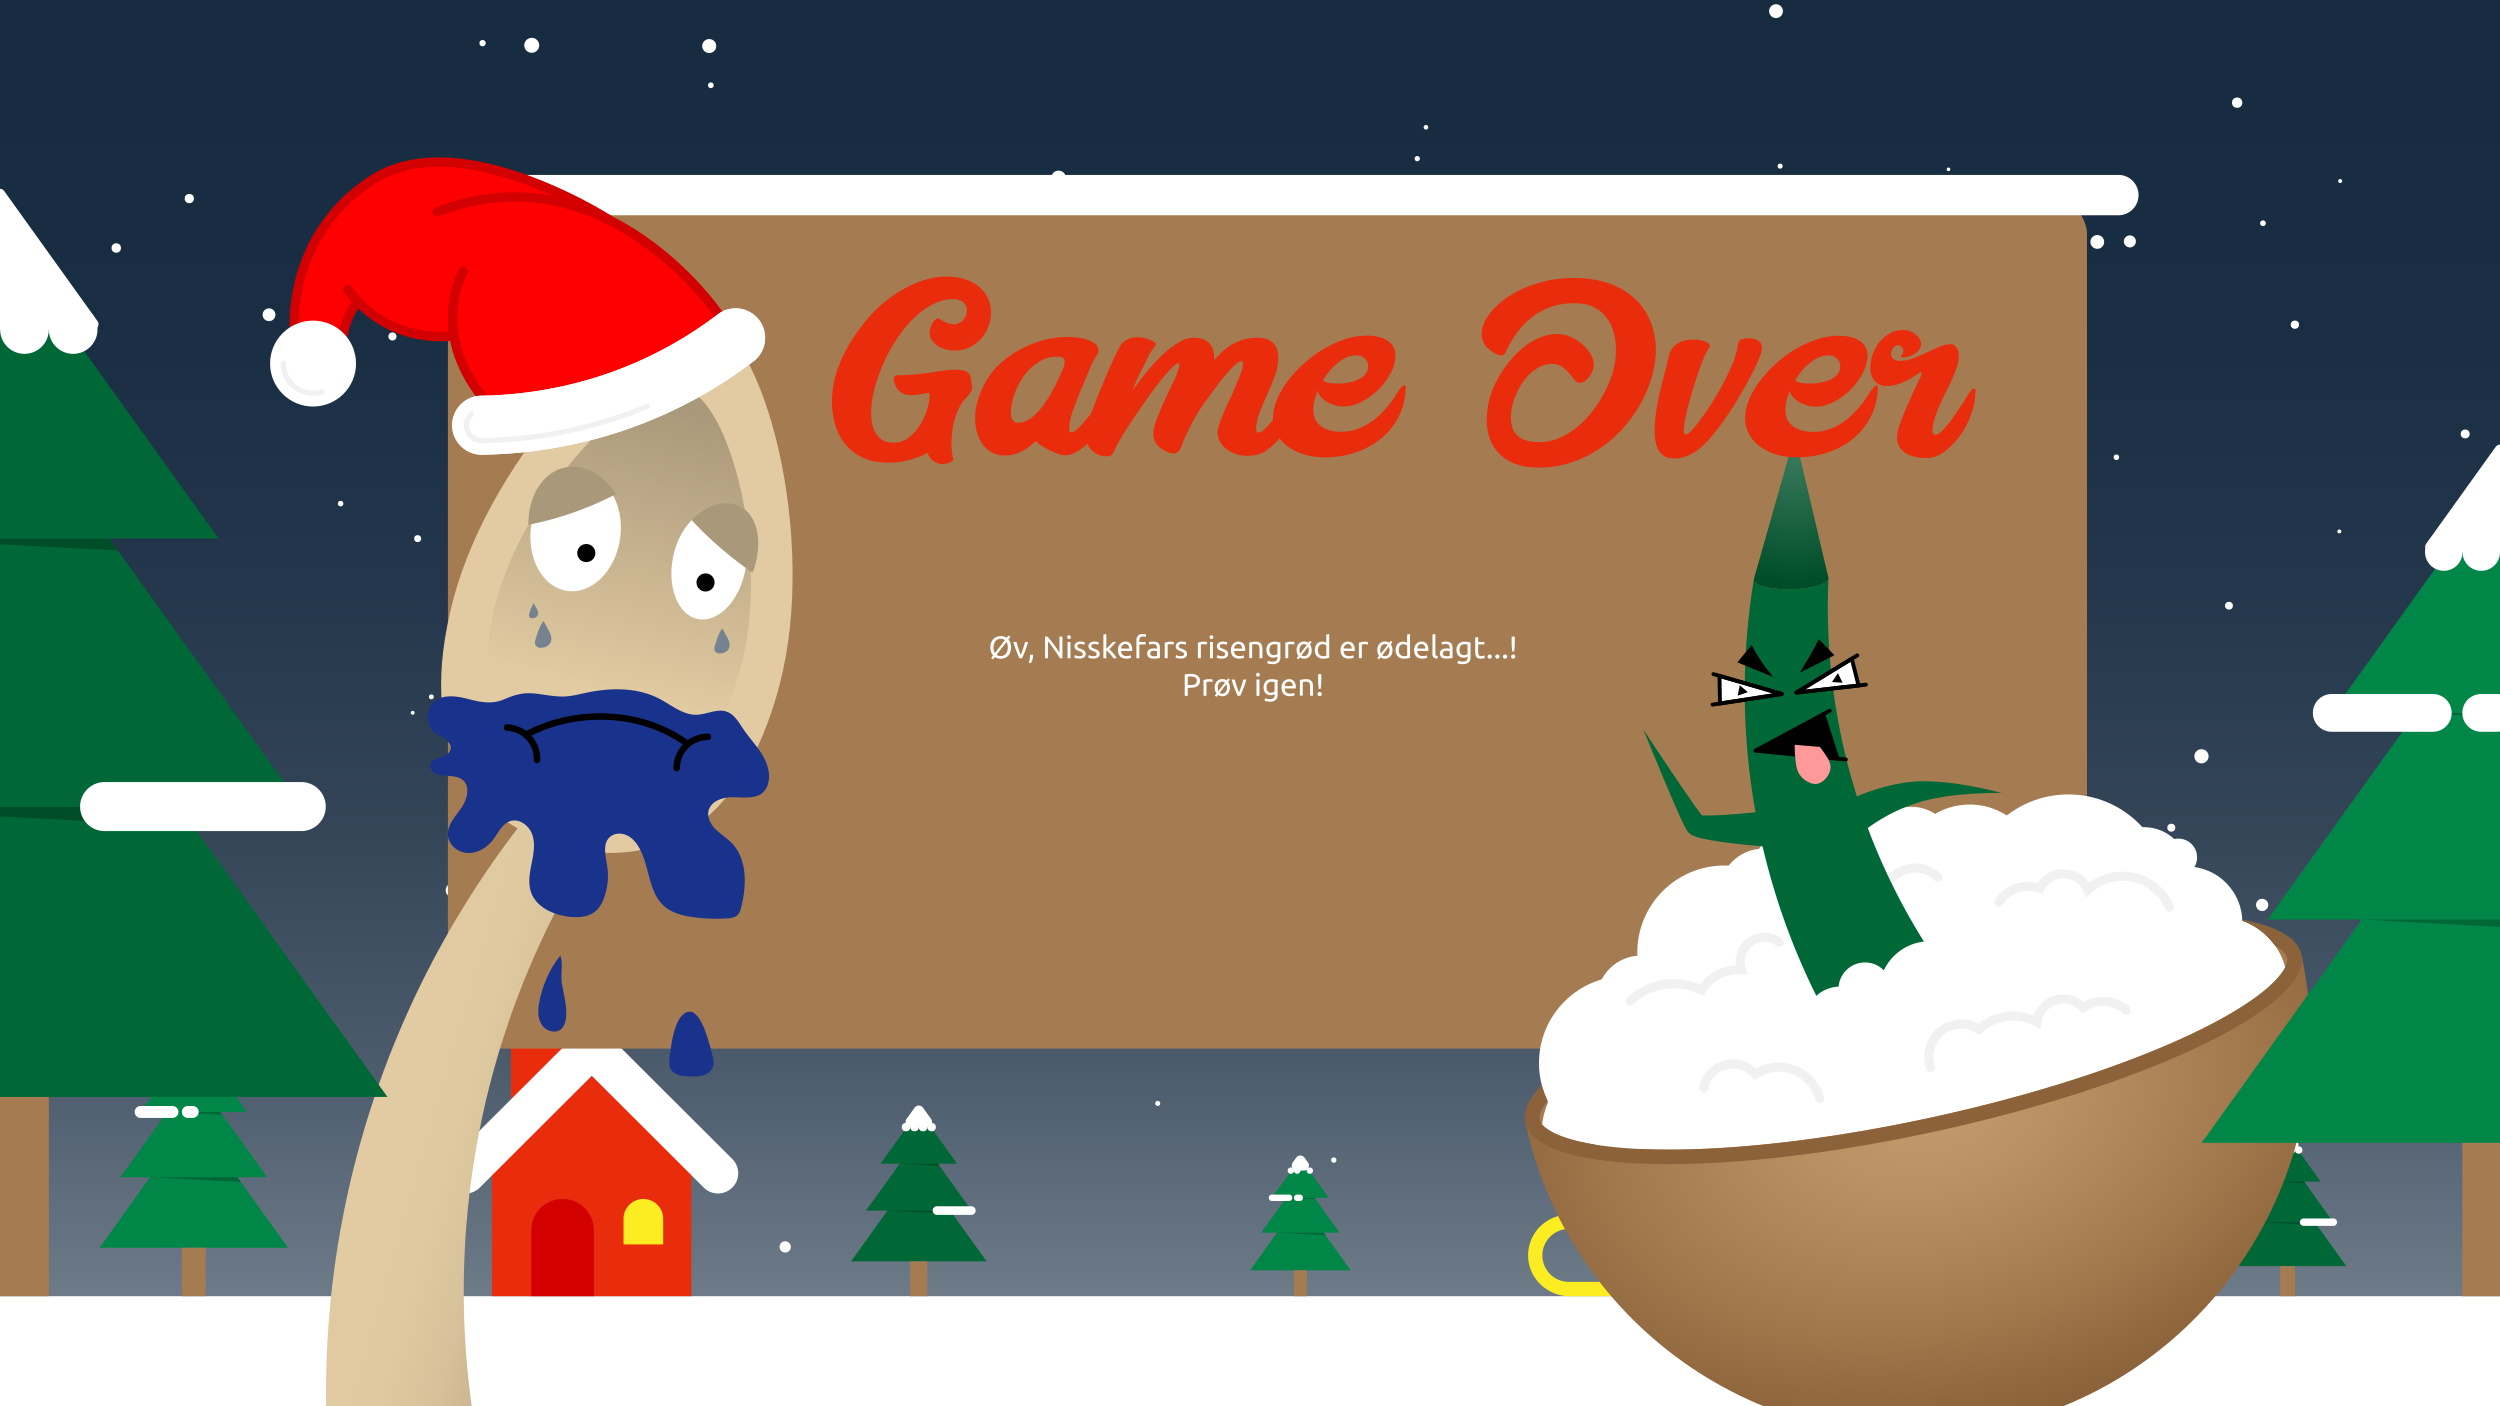 <svg xmlns="http://www.w3.org/2000/svg" xmlns:xlink="http://www.w3.org/1999/xlink" width="1920" height="1080" viewBox="0 0 1920 1080"><rect x="0" y="0" width="1920" height="1080" fill="#333333" stroke="none"/><defs><style>.cls-1{fill:url(#linear-gradient);}.cls-2{fill:none;}.cls-3{fill:#fff;}.cls-4{fill:#008748;}.cls-5{fill:#006837;}.cls-6{fill:#a57c52;}.cls-7{fill:#004e29;}.cls-8{fill:#e92c0c;}.cls-9{fill:#d20000;}.cls-10{fill:#fbed21;}.cls-11{fill:#9e0000;}.cls-12{fill:#8b6239;}.cls-13{fill:url(#radial-gradient);}.cls-14{fill:#f1f1f1;}.cls-15{fill:url(#radial-gradient-2);}.cls-16{fill:#f99;}.cls-17{fill:url(#linear-gradient-2);}.cls-18{fill:#e2cba2;}.cls-19{fill:url(#linear-gradient-3);}.cls-20{fill:#aa987a;}.cls-21{fill:red;}.cls-22{fill:#19328b;}.cls-23{fill:#76828f;}</style><linearGradient id="linear-gradient" x1="960" y1="1034.5" x2="960" y2="-18.36" gradientUnits="userSpaceOnUse"><stop offset="0" stop-color="#76828f"/><stop offset="0.06" stop-color="#697684"/><stop offset="0.21" stop-color="#4b5b6c"/><stop offset="0.38" stop-color="#344558"/><stop offset="0.56" stop-color="#23364b"/><stop offset="0.75" stop-color="#192d43"/><stop offset="1" stop-color="#162a40"/></linearGradient><radialGradient id="radial-gradient" cx="1105.76" cy="927.31" r="359.31" gradientTransform="matrix(0.98, -0.22, 0.15, 0.68, 260.04, 456.9)" gradientUnits="userSpaceOnUse"><stop offset="0" stop-color="#c59b6d"/><stop offset="0.26" stop-color="#bb9164"/><stop offset="0.71" stop-color="#a0764b"/><stop offset="1" stop-color="#8b6239"/></radialGradient><radialGradient id="radial-gradient-2" cx="-10867.84" cy="-256.61" r="94.36" gradientTransform="translate(11943.57 -2207.21) rotate(-14.97)" gradientUnits="userSpaceOnUse"><stop offset="0" stop-color="#37785a"/><stop offset="1" stop-color="#004e29"/></radialGradient><linearGradient id="linear-gradient-2" x1="-5858.37" y1="1799.11" x2="-5668.02" y2="1799.11" gradientTransform="translate(6399.48 791.23) rotate(16.11)" gradientUnits="userSpaceOnUse"><stop offset="0" stop-color="#e2cba2"/><stop offset="0.35" stop-color="#dfc9a0"/><stop offset="0.58" stop-color="#d7c19a"/><stop offset="0.77" stop-color="#c8b38f"/><stop offset="0.94" stop-color="#b3a081"/><stop offset="1" stop-color="#aa987a"/></linearGradient><linearGradient id="linear-gradient-3" x1="1278.11" y1="1905.85" x2="1217.4" y2="2127.44" gradientTransform="matrix(-0.87, -0.48, -0.48, 0.87, 2557.03, -729.74)" gradientUnits="userSpaceOnUse"><stop offset="0" stop-color="#aa987a"/><stop offset="1" stop-color="#aa987a" stop-opacity="0"/></linearGradient></defs><title>Gamer over loose</title><g id="Titelskærm"><g id="Baggrund"><rect class="cls-1" y="-18.36" width="1920" height="1052.86"/><rect class="cls-2" x="1759.26" y="246.15" width="6.39" height="6.39"/><circle class="cls-3" cx="1762.46" cy="249.35" r="3.19"/><rect class="cls-2" x="1795.09" y="406.63" width="3.03" height="3.03"/><circle class="cls-3" cx="1796.61" cy="408.14" r="1.52"/><rect class="cls-2" x="1664.51" y="632.61" width="6.14" height="6.14"/><circle class="cls-3" cx="1667.57" cy="635.67" r="3.07"/><rect class="cls-2" x="1599.51" y="921.71" width="6.45" height="6.45"/><circle class="cls-3" cx="1602.73" cy="924.93" r="3.23"/><rect class="cls-2" x="1574.18" y="624.68" width="5.71" height="5.71"/><circle class="cls-3" cx="1577.04" cy="627.53" r="2.85"/><rect class="cls-2" x="1380.02" y="566.29" width="10.57" height="10.57"/><circle class="cls-3" cx="1385.3" cy="571.58" r="5.28"/><rect class="cls-2" x="1491.12" y="356.89" width="11.34" height="11.34"/><circle class="cls-3" cx="1496.79" cy="362.56" r="5.67"/><rect class="cls-2" x="1400.08" y="207.77" width="11.06" height="11.06"/><circle class="cls-3" cx="1405.61" cy="213.3" r="5.53"/><rect class="cls-2" x="1231.14" y="137.29" width="2.8" height="2.8"/><circle class="cls-3" cx="1232.54" cy="138.69" r="1.4"/><rect class="cls-2" x="1028.42" y="209.07" width="4.36" height="4.36"/><circle class="cls-3" cx="1030.6" cy="211.25" r="2.18"/><rect class="cls-2" x="954.91" y="359.63" width="4.24" height="4.24"/><circle class="cls-3" cx="957.03" cy="361.75" r="2.12"/><rect class="cls-2" x="1056.21" y="542.35" width="7.73" height="7.73"/><circle class="cls-3" cx="1060.07" cy="546.21" r="3.86"/><rect class="cls-2" x="732.52" y="549.17" width="11.31" height="11.31"/><circle class="cls-3" cx="738.17" cy="554.83" r="5.66"/><rect class="cls-2" x="810.82" y="599.89" width="5.33" height="5.33"/><circle class="cls-3" cx="813.48" cy="602.56" r="2.67"/><rect class="cls-2" x="792.46" y="462.06" width="5.25" height="5.25"/><circle class="cls-3" cx="795.09" cy="464.69" r="2.62"/><rect class="cls-2" x="577.55" y="480.63" width="9.54" height="9.54"/><circle class="cls-3" cx="582.32" cy="485.4" r="4.77"/><rect class="cls-2" x="405.21" y="421.45" width="7.41" height="7.41"/><circle class="cls-3" cx="408.92" cy="425.15" r="3.7"/><rect class="cls-2" x="519.61" y="171.88" width="8.59" height="8.59"/><circle class="cls-3" cx="523.9" cy="176.18" r="4.3"/><rect class="cls-2" x="333.68" y="182.77" width="10.69" height="10.69"/><circle class="cls-3" cx="339.02" cy="188.12" r="5.35"/><rect class="cls-2" x="201.69" y="236.81" width="9.84" height="9.84"/><circle class="cls-3" cx="206.61" cy="241.73" r="4.92"/><rect class="cls-2" x="298.28" y="255.3" width="6.2" height="6.2"/><circle class="cls-3" cx="301.38" cy="258.4" r="3.1"/><rect class="cls-2" x="91.26" y="476.45" width="11.16" height="11.16"/><circle class="cls-3" cx="96.84" cy="482.03" r="5.58"/><rect class="cls-2" x="329.4" y="533.33" width="3.73" height="3.73"/><circle class="cls-3" cx="331.26" cy="535.19" r="1.87"/><rect class="cls-2" x="341.36" y="719.95" width="5.85" height="5.85"/><circle class="cls-3" cx="344.28" cy="722.88" r="2.92"/><rect class="cls-2" x="135.8" y="837.08" width="8.32" height="8.32"/><circle class="cls-3" cx="139.96" cy="841.24" r="4.16"/><rect class="cls-2" x="51.74" y="639" width="11.13" height="11.13"/><circle class="cls-3" cx="57.31" cy="644.57" r="5.57"/><rect class="cls-2" x="72.4" y="511.84" width="5.73" height="5.73"/><circle class="cls-3" cx="75.26" cy="514.7" r="2.87"/><rect class="cls-2" x="53.37" y="354.59" width="9.33" height="9.33"/><circle class="cls-3" cx="58.03" cy="359.26" r="4.66"/><rect class="cls-2" x="85.67" y="186.84" width="7.24" height="7.24"/><circle class="cls-3" cx="89.29" cy="190.47" r="3.62"/><rect class="cls-2" x="274.92" y="146.51" width="10.29" height="10.29"/><circle class="cls-3" cx="280.06" cy="151.66" r="5.14"/><rect class="cls-2" x="368.2" y="30.72" width="4.83" height="4.83"/><circle class="cls-3" cx="370.61" cy="33.14" r="2.42"/><rect class="cls-2" x="539.29" y="29.97" width="10.79" height="10.79"/><circle class="cls-3" cx="544.69" cy="35.37" r="5.39"/><rect class="cls-2" x="679.32" y="156.87" width="7.12" height="7.12"/><circle class="cls-3" cx="682.88" cy="160.43" r="3.56"/><rect class="cls-2" x="1086.43" y="119.84" width="4.03" height="4.03"/><circle class="cls-3" cx="1088.45" cy="121.86" r="2.02"/><rect class="cls-2" x="1358.66" y="3.24" width="10.63" height="10.63"/><circle class="cls-3" cx="1363.97" cy="8.55" r="5.32"/><rect class="cls-2" x="1495.02" y="128.65" width="2.79" height="2.79"/><circle class="cls-3" cx="1496.42" cy="130.04" r="1.39"/><rect class="cls-2" x="1605.44" y="180.52" width="10.57" height="10.57"/><circle class="cls-3" cx="1610.72" cy="185.81" r="5.29"/><rect class="cls-2" x="1735.74" y="169.25" width="4.41" height="4.41"/><circle class="cls-3" cx="1737.95" cy="171.45" r="2.2"/><rect class="cls-2" x="1889.85" y="329.85" width="6.85" height="6.85"/><circle class="cls-3" cx="1893.27" cy="333.27" r="3.42"/><rect class="cls-2" x="1881.41" y="576.89" width="4.71" height="4.71"/><circle class="cls-3" cx="1883.77" cy="579.25" r="2.36"/><rect class="cls-2" x="1827.05" y="651.47" width="10.78" height="10.78"/><circle class="cls-3" cx="1832.44" cy="656.86" r="5.39"/><rect class="cls-2" x="1816.82" y="759.56" width="4.52" height="4.52"/><circle class="cls-3" cx="1819.08" cy="761.82" r="2.26"/><rect class="cls-2" x="1699.66" y="832.33" width="11.13" height="11.13"/><circle class="cls-3" cx="1705.22" cy="837.89" r="5.56"/><rect class="cls-2" x="1575" y="835.82" width="3.43" height="3.43"/><circle class="cls-3" cx="1576.72" cy="837.54" r="1.71"/><rect class="cls-2" x="1447.57" y="657.74" width="3.81" height="3.81"/><circle class="cls-3" cx="1449.47" cy="659.64" r="1.9"/><rect class="cls-2" x="1311.33" y="842.16" width="3.8" height="3.8"/><circle class="cls-3" cx="1313.23" cy="844.05" r="1.9"/><rect class="cls-2" x="1164.71" y="693.68" width="3.97" height="3.97"/><circle class="cls-3" cx="1166.7" cy="695.67" r="1.99"/><rect class="cls-2" x="1022.3" y="888.88" width="4.09" height="4.09"/><circle class="cls-3" cx="1024.35" cy="890.93" r="2.05"/><rect class="cls-2" x="887.19" y="845.47" width="3.88" height="3.88"/><circle class="cls-3" cx="889.13" cy="847.41" r="1.94"/><rect class="cls-2" x="751.37" y="736.96" width="3.7" height="3.7"/><circle class="cls-3" cx="753.22" cy="738.81" r="1.85"/><rect class="cls-2" x="598.69" y="953.29" width="8.67" height="8.67"/><circle class="cls-3" cx="603.03" cy="957.63" r="4.34"/><rect class="cls-2" x="458.8" y="805.83" width="11.03" height="11.03"/><circle class="cls-3" cx="464.31" cy="811.34" r="5.51"/><rect class="cls-2" x="342.28" y="678.13" width="11.13" height="11.13"/><circle class="cls-3" cx="347.84" cy="683.7" r="5.56"/><rect class="cls-2" x="82.93" y="652.22" width="3.54" height="3.54"/><circle class="cls-3" cx="84.7" cy="653.99" r="1.77"/><rect class="cls-2" x="315.46" y="545.93" width="2.95" height="2.95"/><circle class="cls-3" cx="316.94" cy="547.41" r="1.48"/><rect class="cls-2" x="460.61" y="535.18" width="4.2" height="4.2"/><circle class="cls-3" cx="462.71" cy="537.28" r="2.1"/><rect class="cls-2" x="590.62" y="692.08" width="9.22" height="9.22"/><circle class="cls-3" cx="595.23" cy="696.69" r="4.61"/><rect class="cls-2" x="733.78" y="798.42" width="6.17" height="6.17"/><circle class="cls-3" cx="736.87" cy="801.51" r="3.09"/><rect class="cls-2" x="886.36" y="665.96" width="4.74" height="4.74"/><circle class="cls-3" cx="888.73" cy="668.33" r="2.37"/><rect class="cls-2" x="1017.94" y="589.99" width="5.9" height="5.9"/><circle class="cls-3" cx="1020.89" cy="592.94" r="2.95"/><rect class="cls-2" x="1154.78" y="748.93" width="5.67" height="5.67"/><circle class="cls-3" cx="1157.61" cy="751.77" r="2.83"/><rect class="cls-2" x="1292.14" y="596.87" width="8.9" height="8.9"/><circle class="cls-3" cx="1296.59" cy="601.32" r="4.45"/><rect class="cls-2" x="1416.27" y="504.38" width="9.05" height="9.05"/><circle class="cls-3" cx="1420.8" cy="508.91" r="4.53"/><rect class="cls-2" x="1540.04" y="508.64" width="6.61" height="6.61"/><circle class="cls-3" cx="1543.34" cy="511.95" r="3.3"/><rect class="cls-2" x="1732.63" y="690.26" width="9.4" height="9.4"/><circle class="cls-3" cx="1737.34" cy="694.97" r="4.7"/><rect class="cls-2" x="1708.82" y="462.18" width="6.04" height="6.04"/><circle class="cls-3" cx="1711.84" cy="465.19" r="3.02"/><rect class="cls-2" x="1685.27" y="575.37" width="10.92" height="10.92"/><circle class="cls-3" cx="1690.73" cy="580.83" r="5.46"/><rect class="cls-2" x="1564.7" y="340.79" width="9.57" height="9.57"/><circle class="cls-3" cx="1569.48" cy="345.57" r="4.78"/><rect class="cls-2" x="1411.55" y="237.62" width="8.3" height="8.3"/><circle class="cls-3" cx="1415.7" cy="241.77" r="4.15"/><rect class="cls-2" x="1287.21" y="428.67" width="6.48" height="6.48"/><circle class="cls-3" cx="1290.45" cy="431.91" r="3.24"/><rect class="cls-2" x="1146.74" y="293.69" width="10.44" height="10.44"/><circle class="cls-3" cx="1151.96" cy="298.91" r="5.22"/><rect class="cls-2" x="1012.7" y="399.87" width="4.32" height="4.32"/><circle class="cls-3" cx="1014.86" cy="402.03" r="2.16"/><rect class="cls-2" x="864.05" y="295.06" width="9.09" height="9.09"/><circle class="cls-3" cx="868.59" cy="299.61" r="4.54"/><rect class="cls-2" x="739.28" y="372.25" width="3.51" height="3.51"/><circle class="cls-3" cx="741.04" cy="374.01" r="1.76"/><rect class="cls-2" x="611.05" y="330.39" width="3.39" height="3.39"/><circle class="cls-3" cx="612.75" cy="332.09" r="1.7"/><rect class="cls-2" x="460.3" y="496.84" width="4.45" height="4.45"/><circle class="cls-3" cx="462.53" cy="499.07" r="2.23"/><rect class="cls-2" x="318.09" y="410.98" width="5.36" height="5.36"/><circle class="cls-3" cx="320.76" cy="413.66" r="2.68"/><rect class="cls-2" x="229.36" y="245.02" width="5.16" height="5.16"/><circle class="cls-3" cx="231.94" cy="247.6" r="2.58"/><rect class="cls-2" x="26.86" y="242.07" width="5.62" height="5.62"/><circle class="cls-3" cx="29.67" cy="244.88" r="2.81"/><rect class="cls-2" x="259.46" y="384.63" width="4.27" height="4.27"/><circle class="cls-3" cx="261.6" cy="386.77" r="2.14"/><rect class="cls-2" x="367.55" y="373.01" width="9.89" height="9.89"/><circle class="cls-3" cx="372.49" cy="377.96" r="4.94"/><rect class="cls-2" x="513.27" y="354.58" width="3.02" height="3.02"/><circle class="cls-3" cx="514.78" cy="356.09" r="1.51"/><rect class="cls-2" x="643.01" y="198.66" width="4.53" height="4.53"/><circle class="cls-3" cx="645.28" cy="200.92" r="2.26"/><rect class="cls-2" x="768.72" y="309.38" width="11.18" height="11.18"/><circle class="cls-3" cx="774.31" cy="314.96" r="5.59"/><rect class="cls-2" x="924.01" y="153.31" width="3.19" height="3.19"/><circle class="cls-3" cx="925.6" cy="154.9" r="1.6"/><rect class="cls-2" x="1058.31" y="187.09" width="10.45" height="10.45"/><circle class="cls-3" cx="1063.53" cy="192.32" r="5.22"/><rect class="cls-2" x="1205.74" y="235.14" width="6.93" height="6.93"/><circle class="cls-3" cx="1209.2" cy="238.6" r="3.47"/><rect class="cls-2" x="1339.29" y="351.51" width="5.18" height="5.18"/><circle class="cls-3" cx="1341.88" cy="354.1" r="2.59"/><rect class="cls-2" x="1479.74" y="138.8" width="8.37" height="8.37"/><circle class="cls-3" cx="1483.93" cy="142.99" r="4.19"/><rect class="cls-2" x="1623.24" y="349.05" width="4.27" height="4.27"/><circle class="cls-3" cx="1625.38" cy="351.18" r="2.14"/><rect class="cls-2" x="1714.15" y="74.88" width="7.94" height="7.94"/><circle class="cls-3" cx="1718.12" cy="78.85" r="3.97"/><rect class="cls-2" x="1795.73" y="137.49" width="3.07" height="3.07"/><circle class="cls-3" cx="1797.26" cy="139.03" r="1.54"/><rect class="cls-2" x="1631.11" y="180.77" width="9.27" height="9.27"/><circle class="cls-3" cx="1635.75" cy="185.4" r="4.63"/><rect class="cls-2" x="1499.79" y="261.89" width="3.28" height="3.28"/><circle class="cls-3" cx="1501.43" cy="263.53" r="1.64"/><rect class="cls-2" x="1365.2" y="125.65" width="3.9" height="3.9"/><circle class="cls-3" cx="1367.15" cy="127.6" r="1.95"/><rect class="cls-2" x="1093.35" y="95.98" width="3.57" height="3.57"/><circle class="cls-3" cx="1095.13" cy="97.76" r="1.78"/><rect class="cls-2" x="954.13" y="199.91" width="9.71" height="9.71"/><circle class="cls-3" cx="958.98" cy="204.77" r="4.85"/><rect class="cls-2" x="807.31" y="131.06" width="11.34" height="11.34"/><circle class="cls-3" cx="812.98" cy="136.72" r="5.67"/><rect class="cls-2" x="682.4" y="147.41" width="6.8" height="6.8"/><circle class="cls-3" cx="685.8" cy="150.81" r="3.4"/><rect class="cls-2" x="543.74" y="63.29" width="4.4" height="4.4"/><circle class="cls-3" cx="545.94" cy="65.49" r="2.2"/><rect class="cls-2" x="402.61" y="29.05" width="11.51" height="11.51"/><circle class="cls-3" cx="408.37" cy="34.8" r="5.75"/><rect class="cls-2" x="141.85" y="148.95" width="7.09" height="7.09"/><circle class="cls-3" cx="145.39" cy="152.49" r="3.55"/><rect class="cls-3" x="-30.67" y="995.49" width="1991.68" height="276.84"/><polygon class="cls-4" points="998.66 921.71 960 975.62 1037.32 975.62 998.66 921.71"/><polygon class="cls-4" points="998.66 904.7 968.55 946.68 1028.77 946.68 998.66 904.7"/><polygon class="cls-4" points="998.66 889.5 976.86 919.9 1020.46 919.9 998.66 889.5"/><polygon class="cls-5" points="980.75 946.68 1016.57 946.68 1017.99 948.66 980.75 946.68"/><polygon class="cls-5" points="987.77 919.9 1009.56 919.9 1010.43 921.11 987.77 919.9"/><path class="cls-3" d="M995.46,889.1l-2.67,3.72A3.93,3.93,0,0,0,996,899h5.33a3.92,3.92,0,0,0,3.19-6.21l-2.66-3.72A3.93,3.93,0,0,0,995.46,889.1Z"/><circle class="cls-3" cx="991.37" cy="899.05" r="2.43"/><circle class="cls-3" cx="996.23" cy="899.05" r="2.43"/><circle class="cls-3" cx="1005.95" cy="899.05" r="2.43"/><path class="cls-3" d="M990,922.35H976.86a2.45,2.45,0,1,1,0-4.9H990a2.45,2.45,0,0,1,0,4.9Z"/><path class="cls-3" d="M998.23,922.35h-2a2.45,2.45,0,0,1,0-4.9h2a2.45,2.45,0,0,1,0,4.9Z"/><rect class="cls-6" x="993.78" y="975.62" width="9.74" height="19.88"/><polygon class="cls-4" points="148.81 857.37 76.43 958.28 221.18 958.28 148.81 857.37"/><polygon class="cls-4" points="148.81 825.52 92.44 904.11 205.17 904.11 148.81 825.52"/><polygon class="cls-4" points="148.81 797.06 107.99 853.98 189.63 853.98 148.81 797.06"/><polygon class="cls-5" points="115.28 904.11 182.33 904.11 184.99 907.83 115.28 904.11"/><polygon class="cls-5" points="128.42 853.98 169.22 853.98 170.84 856.24 128.42 853.98"/><path class="cls-3" d="M145.6,792.45,133.94,808.7a3.92,3.92,0,0,0,3.19,6.21h23.31a3.92,3.92,0,0,0,3.19-6.21L152,792.45A3.92,3.92,0,0,0,145.6,792.45Z"/><circle class="cls-3" cx="135.16" cy="814.95" r="4.55"/><circle class="cls-3" cx="144.26" cy="814.95" r="4.55"/><circle class="cls-3" cx="162.45" cy="814.95" r="4.55"/><path class="cls-3" d="M132.5,858.56H108a4.58,4.58,0,0,1,0-9.16H132.5a4.58,4.58,0,1,1,0,9.16Z"/><path class="cls-3" d="M148,858.56h-3.74a4.58,4.58,0,1,1,0-9.16H148a4.58,4.58,0,0,1,0,9.16Z"/><rect class="cls-6" x="139.67" y="958.28" width="18.23" height="37.21"/><polygon class="cls-5" points="705.63 896.13 653.57 968.73 757.7 968.73 705.63 896.13"/><polygon class="cls-5" points="705.63 873.22 665.09 929.76 746.18 929.76 705.63 873.22"/><polygon class="cls-5" points="705.63 852.75 676.27 893.69 735 893.69 705.63 852.75"/><polygon class="cls-7" points="681.52 929.76 729.75 929.76 731.66 932.43 681.52 929.76"/><polygon class="cls-7" points="690.97 893.69 720.33 893.69 721.49 895.32 690.97 893.69"/><path class="cls-3" d="M702.44,850.67l-6.24,8.71a3.93,3.93,0,0,0,3.19,6.21h12.48a3.92,3.92,0,0,0,3.19-6.21l-6.24-8.71A3.93,3.93,0,0,0,702.44,850.67Z"/><circle class="cls-3" cx="695.83" cy="865.62" r="3.27"/><circle class="cls-3" cx="702.38" cy="865.62" r="3.27"/><circle class="cls-3" cx="708.92" cy="865.62" r="3.27"/><circle class="cls-3" cx="715.46" cy="865.62" r="3.27"/><path class="cls-3" d="M746.18,933H719.77a3.3,3.3,0,1,1,0-6.59h26.41a3.3,3.3,0,0,1,0,6.59Z"/><rect class="cls-6" x="699.07" y="968.73" width="13.12" height="26.77"/><polygon class="cls-5" points="1756.93 909.6 1711.93 972.35 1801.94 972.35 1756.93 909.6"/><polygon class="cls-5" points="1756.93 889.79 1721.88 938.67 1791.98 938.67 1756.93 889.79"/><polygon class="cls-5" points="1756.93 872.1 1731.55 907.49 1782.32 907.49 1756.93 872.1"/><polygon class="cls-7" points="1736.09 938.67 1777.78 938.67 1779.44 940.98 1736.09 938.67"/><polygon class="cls-7" points="1744.26 907.49 1769.64 907.49 1770.64 908.9 1744.26 907.49"/><path class="cls-3" d="M1753.75,870.91l-4.36,6.07a3.93,3.93,0,0,0,3.19,6.22h8.71a3.93,3.93,0,0,0,3.19-6.22l-4.36-6.07A3.91,3.91,0,0,0,1753.75,870.91Z"/><circle class="cls-3" cx="1748.46" cy="883.22" r="2.83"/><circle class="cls-3" cx="1754.12" cy="883.22" r="2.83"/><circle class="cls-3" cx="1759.78" cy="883.22" r="2.83"/><circle class="cls-3" cx="1765.43" cy="883.22" r="2.83"/><path class="cls-3" d="M1792,941.48h-22.83a2.85,2.85,0,0,1,0-5.7H1792a2.85,2.85,0,0,1,0,5.7Z"/><rect class="cls-6" x="1751.26" y="972.35" width="11.34" height="23.14"/><polygon class="cls-8" points="531.03 900.89 454.43 826.28 377.82 900.89 377.82 995.49 531.03 995.49 531.03 900.89"/><path class="cls-9" d="M432.1,920.81h0a24,24,0,0,1,24,24v50.64a0,0,0,0,1,0,0H408.06a0,0,0,0,1,0,0V944.85A24,24,0,0,1,432.1,920.81Z"/><path class="cls-10" d="M494.1,920.81h0A15.23,15.23,0,0,1,509.33,936v19.72a0,0,0,0,1,0,0H478.87a0,0,0,0,1,0,0V936A15.23,15.23,0,0,1,494.1,920.81Z"/><rect class="cls-8" x="392.43" y="784.52" width="43.53" height="65.12"/><path class="cls-3" d="M357.44,916.59a15.51,15.51,0,0,1-10.95-26.48l97-96.77a15.5,15.5,0,0,1,21.9,0l97,96.77a15.5,15.5,0,0,1-21.9,21.95l-86-85.85-86,85.85A15.46,15.46,0,0,1,357.44,916.59Z"/><path class="cls-3" d="M436,786.33H390.57a7,7,0,0,1,0-14H436a7,7,0,0,1,0,14Z"/><circle class="cls-9" cx="1380.23" cy="898.17" r="68.09"/><path class="cls-11" d="M1325,904.46h-.42a6,6,0,0,1-5.58-6.4,62.43,62.43,0,0,1,91.39-50.92,6,6,0,1,1-5.6,10.62,51.09,51.09,0,0,0-8.5-3.53A50.4,50.4,0,0,0,1331,898.88,6,6,0,0,1,1325,904.46Z"/><circle class="cls-9" cx="1432.47" cy="850.21" r="4.71"/><path class="cls-8" d="M1307,921.06a6,6,0,0,0-6,5.3,22.33,22.33,0,0,1-44.26,1.2,7.79,7.79,0,0,0-7.72-6.5h0v44.56a4.55,4.55,0,0,0,4.55,4.55h137.13a4.56,4.56,0,0,0,4.56-4.55v-40a4.55,4.55,0,0,0-4.56-4.55Z"/><path class="cls-9" d="M1380.7,963.63h-49a3.5,3.5,0,0,1,0-7h49a1.06,1.06,0,0,0,1-1.06v-20a3.5,3.5,0,0,1,7,0v20A8.07,8.07,0,0,1,1380.7,963.63Z"/><path class="cls-10" d="M1409.15,995.49H1205.59c-17,0-31.46-13.33-32-30.37a31.32,31.32,0,0,1,59.89-13.74l-.14.07a14,14,0,0,1-15-2.49,20.32,20.32,0,1,0-13.47,35.53h193.23a11,11,0,0,1,11,11Z"/><rect class="cls-10" x="1331.24" y="976.44" width="23.54" height="11" transform="translate(2324.96 -361.07) rotate(90)"/><rect class="cls-10" x="1280.27" y="976.44" width="23.54" height="11" transform="translate(2273.98 -310.1) rotate(90)"/><circle class="cls-3" cx="1433.7" cy="838.08" r="7.83"/><circle class="cls-3" cx="1444.42" cy="848.5" r="7.83"/><circle class="cls-3" cx="1611.2" cy="958.28" r="37.22"/><circle class="cls-3" cx="1611.2" cy="902.69" r="23.59"/><path class="cls-8" d="M1596.15,882.48c2.75-13.68,9.93-23.79,23.25-21.11s16,14.77,13.29,28.46"/><path class="cls-8" d="M1638.27,893.37l-48.63-9.78a2.37,2.37,0,1,1,.93-4.64l48.63,9.77a2.37,2.37,0,0,1-.93,4.65Z"/><path class="cls-12" d="M1552.79,921.18a2.77,2.77,0,0,1-.9-.14l-22.32-7a3,3,0,0,1,1.78-5.73l17.86,5.58L1547,897.08a3,3,0,1,1,6-.77l2.79,21.48a3,3,0,0,1-3,3.39Z"/><path class="cls-12" d="M1587.61,941a2.94,2.94,0,0,1-1.48-.4l-34.83-19.77a3,3,0,0,1,3-5.22l34.82,19.78a3,3,0,0,1-1.48,5.61Z"/><path class="cls-12" d="M1653,914.33a3,3,0,0,1-3-3v-21.5a3,3,0,0,1,6,0V908.1l17.44-1.27a3,3,0,0,1,.44,6l-20.66,1.51Z"/><path class="cls-12" d="M1626.9,942.21a3,3,0,0,1-2.19-5.05l26-27.88a3,3,0,0,1,4.39,4.1l-26.06,27.88A3,3,0,0,1,1626.9,942.21Z"/><circle class="cls-3" cx="625.05" cy="481.04" r="18.48"/></g><g id="Midgrund"><g id="Titelboks"><rect class="cls-6" x="344.01" y="149.83" width="1258.8" height="655.5" rx="29.83"/><path class="cls-3" d="M1626.9,165.33h-1307a15.5,15.5,0,0,1,0-31h1307a15.5,15.5,0,0,1,0,31Z"/><path class="cls-13" d="M1767.45,733c35.65,164.59-68.88,326.92-233.47,362.57s-326.91-68.88-362.56-233.46"/><ellipse class="cls-2" cx="1469.43" cy="797.56" rx="304.92" ry="73.38" transform="translate(-135.54 329.15) rotate(-12.22)"/><path class="cls-6" d="M1482.61,858.4c-78.77,17.06-154.3,25.73-212.67,24.39-27.36-.62-50.09-3.54-65.73-8.45-12.79-4-20.79-9.33-21.92-14.59s3.93-13.4,13.92-22.35c12.21-10.94,31.69-23,56.34-34.9,52.59-25.36,124.93-48.73,203.7-65.79s154.3-25.73,212.67-24.39c27.36.62,50.09,3.54,65.73,8.45,12.8,4,20.79,9.33,21.93,14.59s-3.94,13.4-13.93,22.35c-12.21,10.94-31.69,23-56.34,34.9C1633.73,818,1561.38,841.34,1482.61,858.4Z"/><circle class="cls-3" cx="1248.85" cy="816.43" r="66.91"/><circle class="cls-3" cx="1324.33" cy="731.62" r="66.91"/><circle class="cls-3" cx="1409.92" cy="683.66" r="66.91"/><circle class="cls-3" cx="1512.72" cy="670.36" r="52.47"/><circle class="cls-3" cx="1588.46" cy="687.09" r="76.97"/><circle class="cls-3" cx="1260.22" cy="767.79" r="33.89"/><circle class="cls-3" cx="1354.36" cy="685.65" r="33.89"/><circle class="cls-3" cx="1646.64" cy="669.14" r="33.89"/><circle class="cls-3" cx="1679.28" cy="708.27" r="42.83"/><circle class="cls-3" cx="1672.97" cy="658.45" r="14.4"/><circle class="cls-3" cx="1467.76" cy="653.49" r="33.89"/><path class="cls-2" d="M1756.58,735.36c-.71-3.29-4.11-6.61-9.7-9.61a52.23,52.23,0,0,1,8.17,17.16C1756.49,740,1757,737.46,1756.58,735.36Z"/><path class="cls-3" d="M1746.88,725.75h0a52.72,52.72,0,0,0-24.78-18.62h0A52.49,52.49,0,0,0,1655.28,738a219.07,219.07,0,0,0-384.54,84.64,56,56,0,0,0-86.36,41c3.32,3.91,10.22,7.66,19.83,10.67,14.65,4.59,35.52,7.45,60.59,8.31,1.7.06,3.41.1,5.14.14q11.85.27,24.59,0c54.27-1.16,120-9.63,188.08-24.39,72.41-15.68,139.39-36.69,190.58-59.69q6.75-3,13.12-6.1l.53-.26c24.4-11.81,43.69-23.78,55.81-34.64,6-5.37,10.22-10.46,12.4-14.8A52.23,52.23,0,0,0,1746.88,725.75Z"/><path class="cls-12" d="M1746.88,725.75h0a52.72,52.72,0,0,0-24.78-18.62h0A52.72,52.72,0,0,1,1746.88,725.75Z"/><path class="cls-12" d="M1722.06,706.21c0,.31,0,.62,0,.92a52.72,52.72,0,0,1,24.78,18.62c5.59,3,9,6.32,9.7,9.61,1.14,5.25-3.94,13.4-13.93,22.35-12.21,10.94-31.69,23-56.34,34.9-52.58,25.36-124.93,48.73-203.7,65.79s-154.3,25.73-212.67,24.39c-27.36-.62-50.09-3.54-65.73-8.45-12.79-4-20.79-9.33-21.92-14.59-.79-3.65,1.42-8.7,6.19-14.44a67,67,0,0,1-4.32-11.78c-10,10.22-14.62,19.91-12.74,28.58,8.58,39.6,149,42.81,313.55,7.16S1776,772.61,1767.45,733C1764.69,720.3,1748.38,711.34,1722.06,706.21Z"/><path class="cls-14" d="M1252,772.32a3.5,3.5,0,0,1-2.42-6,52,52,0,0,1,56-10.32,37.07,37.07,0,0,1,21.85-13.91,38.66,38.66,0,0,1,5.67-.78,22.2,22.2,0,0,1,35.17-20.64,3.5,3.5,0,1,1-4.13,5.64,15.21,15.21,0,0,0-23.86,15.49,15.78,15.78,0,0,0,.53,1.85l1.76,5-5.28-.33a30.56,30.56,0,0,0-8.38.62,30.17,30.17,0,0,0-19.18,13.35l-1.69,2.64-2.81-1.38a45,45,0,0,0-50.84,7.84A3.49,3.49,0,0,1,1252,772.32Z"/><path class="cls-14" d="M1397.52,847a3.49,3.49,0,0,1-3.37-2.58A28.94,28.94,0,0,0,1350,828l-2.59,1.74-2-2.37a19.21,19.21,0,0,0-33.47,8.88,3.5,3.5,0,0,1-6.88-1.29,26.22,26.22,0,0,1,43.58-14.33,36,36,0,0,1,52.25,21.93,3.5,3.5,0,0,1-2.46,4.3A3.63,3.63,0,0,1,1397.52,847Z"/><path class="cls-14" d="M1666.12,700.15a3.51,3.51,0,0,1-3.23-2.13A35.62,35.62,0,0,0,1605.84,686l-3.67,3.43-1.94-4.63a16.81,16.81,0,0,0-29.6-2.61,14.84,14.84,0,0,0-.92,1.62l-1.38,2.76-2.91-1a23.34,23.34,0,0,0-27.44,9.37,3.5,3.5,0,1,1-5.88-3.8,30.31,30.31,0,0,1,32.84-13,23.81,23.81,0,0,1,39.54-.09,42.64,42.64,0,0,1,64.86,17.31,3.5,3.5,0,0,1-3.22,4.88Z"/><path class="cls-14" d="M1482.82,823.42a3.49,3.49,0,0,1-3.3-2.34,28.59,28.59,0,0,1,40.06-34.93,42.73,42.73,0,0,1,42.42-6.32,23.81,23.81,0,0,1,38.17-10.33,30.3,30.3,0,0,1,35.11,3.9,3.5,3.5,0,0,1-4.67,5.21,23.34,23.34,0,0,0-28.94-1.81l-2.53,1.76-2.06-2.3a18.26,18.26,0,0,0-1.32-1.32,16.81,16.81,0,0,0-27.87,10.31l-.65,5-4.45-2.34a35.67,35.67,0,0,0-40.47,5.12l-2,1.8-2.26-1.45a21.59,21.59,0,0,0-32,25.39,3.51,3.51,0,0,1-2.14,4.47A3.37,3.37,0,0,1,1482.82,823.42Z"/><path class="cls-14" d="M1399.53,716.05l-.33,0a3.49,3.49,0,0,1-3.16-3.8,42.63,42.63,0,0,1,52-37.62,28.57,28.57,0,0,1,42.66-3.43,3.5,3.5,0,1,1-4.85,5.05,21.57,21.57,0,0,0-33.33,4.23l-1.4,2.27-2.57-.76a35.65,35.65,0,0,0-45.49,30.9A3.51,3.51,0,0,1,1399.53,716.05Z"/><path class="cls-5" d="M1427.85,821.76l.2-.16c12-11.82,24.65-23,37.68-33.73a5.15,5.15,0,0,1,4.46-1.18q16.05-13,32.37-25.61a5.81,5.81,0,0,1,1-.62A482.78,482.78,0,0,1,1404.3,444h0c.09,4.33-12.67,8.13-28.52,8.49s-28.75-2.85-28.86-7.17a525.76,525.76,0,0,0,80.94,376.4Z"/><path class="cls-15" d="M1378.4,334.08l-31.27,110-.22,1.29c.11,4.32,13,7.53,28.86,7.17s28.61-4.16,28.52-8.49a4,4,0,0,0-.14-.67Z"/><path d="M1334.31,508.67,1362.05,520a125,125,0,0,1-16.78-24.6Z"/><path d="M1408.86,503.25l-26.75,13.45a289.56,289.56,0,0,0,14.77-25.86Z"/><polygon class="cls-3" points="1320.94 540.29 1368.43 532.99 1320.58 519.09 1320.94 540.29"/><path d="M1320.94,541.79a1.49,1.49,0,0,1-1.5-1.47l-.36-21.21a1.49,1.49,0,0,1,.59-1.21,1.47,1.47,0,0,1,1.33-.25l47.85,13.9a1.51,1.51,0,0,1,1.08,1.54,1.49,1.49,0,0,1-1.27,1.38l-47.49,7.3A.9.9,0,0,1,1320.94,541.79Zm1.17-20.69.3,17.45,39.09-6Z"/><polygon points="1334.58 534.27 1336.1 526.22 1342.31 531.57 1334.58 534.27"/><path d="M1315.37,542.65a1.5,1.5,0,0,1-.23-3l46.36-7.13-46-13.36a1.5,1.5,0,0,1,.84-2.88l52.49,15.25a1.51,1.51,0,0,1,1.08,1.54,1.49,1.49,0,0,1-1.27,1.38l-53.06,8.16Z"/><polygon class="cls-3" points="1427.4 526.46 1379.66 531.92 1422.17 505.9 1427.4 526.46"/><path d="M1379.66,533.42a1.5,1.5,0,0,1-.78-2.78l42.5-26a1.5,1.5,0,0,1,1.35-.11,1.48,1.48,0,0,1,.89,1l5.23,20.56a1.51,1.51,0,0,1-.21,1.22,1.55,1.55,0,0,1-1.07.64l-47.73,5.46Zm41.55-25.17-35,21.41,39.29-4.5Z"/><polygon points="1415.11 524.34 1411.52 516.97 1406.93 523.77 1415.11 524.34"/><path d="M1379.66,533.42a1.5,1.5,0,0,1-.78-2.78l46.62-28.53a1.5,1.5,0,1,1,1.57,2.55l-40.84,25,46.6-5.34a1.5,1.5,0,0,1,1.66,1.32,1.51,1.51,0,0,1-1.32,1.67l-53.33,6.1Z"/><path class="cls-5" d="M1355.59,650.18c-11.73-1-23.18-2.18-34.92-3.83-2.94-.42-5.89-.89-8.91-1.45-1.53-.29-3-.58-4.67-1l-1.22-.29-1.3-.34c-.41-.11-.94-.28-1.4-.42s-1-.35-1.61-.56a17.12,17.12,0,0,1-2.17-1,3,3,0,0,1-.34-.18l-.53-.34c-.35-.24-.69-.49-1-.76l-.48-.41-.21-.2-.12-.14-.47-.55-.45-.57-.2-.27-.1-.16-.39-.64c-.29-.46-.48-.82-.67-1.18-.8-1.47-1.43-2.79-2.08-4.15-1.27-2.69-2.46-5.33-3.64-8-4.68-10.58-9.12-21.15-13.55-31.75s-8.79-21.2-13.11-31.82q9.46,14.35,19,28.63c6.4,9.49,12.82,19,19.36,28.29,1.63,2.32,3.28,4.62,4.93,6.84.81,1.09,1.66,2.22,2.43,3.12a6.23,6.23,0,0,0,.52.6l.23.23,0,.06s0,0,0-.07a.86.86,0,0,0-.1-.16,1.58,1.58,0,0,0-.12-.15l0,0-.11-.12-.25-.26a5,5,0,0,0-.58-.45l-.31-.19c-.11,0-.06,0-.09-.07s-.41-.23-.18-.21a2.27,2.27,0,0,1,.44,0l.69,0,.81,0,.89,0c1.2,0,2.52,0,3.83,0,2.66,0,5.41-.15,8.17-.3,11.06-.62,22.45-1.69,33.54-2.93h.06a13.57,13.57,0,1,1,3,27A13.93,13.93,0,0,1,1355.59,650.18Z"/><path class="cls-5" d="M1414.68,617.14c.48-.29.75-.43,1.11-.62l1-.51c.64-.34,1.26-.65,1.89-1,1.25-.62,2.49-1.19,3.73-1.76,2.49-1.13,5-2.18,7.49-3.16q7.53-3,15.26-5.15a140.14,140.14,0,0,1,15.7-3.51c1.33-.21,2.64-.44,4-.61l4-.46c2.68-.28,5.41-.34,8-.36a193.73,193.73,0,0,1,30.86,2.72q15,2.43,29.6,6.28c-10-.12-20,.3-29.87,1.16a181.73,181.73,0,0,0-28.78,4.63c-2.29.58-4.49,1.26-6.69,2l-3.3,1.07c-1.1.36-2.18.8-3.27,1.19a118.82,118.82,0,0,0-12.7,5.64c-4.13,2.12-8.16,4.43-12,6.93-1.94,1.24-3.84,2.54-5.68,3.86-.92.66-1.84,1.34-2.71,2-.43.34-.88.68-1.28,1-.2.17-.43.34-.6.49a4.27,4.27,0,0,0-.45.41,14.47,14.47,0,1,1-20.25-19.27Z"/><polygon points="1411.29 582.72 1348.14 576.54 1400.2 548.56 1411.29 582.72"/><path d="M1417.51,584.82h-.15L1348,578a1.5,1.5,0,0,1-.57-2.82l57.11-30.69a1.5,1.5,0,0,1,1.42,2.65l-52.76,28.35,64.45,6.31a1.5,1.5,0,0,1-.14,3Z"/><path d="M1411.29,584.22a1.52,1.52,0,0,1-1.43-1L1398.78,549a1.5,1.5,0,0,1,2.85-.93l11.08,34.16a1.52,1.52,0,0,1-1.42,2Z"/><path class="cls-16" d="M1378.3,572a120.24,120.24,0,0,0,.72,12.29c.37,3.4.91,6.88,2.62,9.84a16.85,16.85,0,0,0,7.19,6.49,11.59,11.59,0,0,0,5.9,1.44c3.1-.21,5.82-2.23,7.79-4.64,2.16-2.65,3.67-6,3.27-9.44a17.07,17.07,0,0,0-2.85-6.8,84.91,84.91,0,0,0-5.31-7.57Z"/><path class="cls-3" d="M1386.73,779.4a26.93,26.93,0,0,1,25.34-21.66,19.27,19.27,0,0,1,.31-2.23,20.31,20.31,0,0,1,34.4-10.28,39.12,39.12,0,0,1,63.12-10.83l7.08,39.42-37.16,11.72-27.57,44.74-28.39,15.62-18.11-29.47Z"/><path class="cls-8" d="M727.09,212.41a45.55,45.55,0,0,1,14.22,2.1,31.7,31.7,0,0,1,10.9,6,25.26,25.26,0,0,1,6.82,9.21,26.33,26.33,0,0,1,2,12,30.67,30.67,0,0,1-2.16,9.68,28.52,28.52,0,0,1-5.54,8.86,29.27,29.27,0,0,1-8.62,6.47,25.48,25.48,0,0,1-11.54,2.5,26,26,0,0,1-7.11-1,21.46,21.46,0,0,1-6.24-2.85,14.78,14.78,0,0,1-4.37-4.55,9.77,9.77,0,0,1-1.4-5.94,10.33,10.33,0,0,1,.53-2.8,20.5,20.5,0,0,1,1.34-3.38,11.55,11.55,0,0,1,2-2.86,3.57,3.57,0,0,1,2.68-1.22,3.12,3.12,0,0,1,1.69.7c.66.46,1.44,1,2.33,1.45a21.64,21.64,0,0,0,3.26,1.46,13.47,13.47,0,0,0,4.61.7,9.23,9.23,0,0,0,7.17-3.15,12.27,12.27,0,0,0,2-3.14,10.52,10.52,0,0,0,.87-3.5,8.06,8.06,0,0,0-2.68-6.94q-2.91-2.5-8.16-2.5a28.91,28.91,0,0,0-9.09,1.45A44.82,44.82,0,0,0,714,235a56.6,56.6,0,0,0-7.58,5.3Q703,243.2,700,246.1A101.38,101.38,0,0,0,688.33,261a124.76,124.76,0,0,0-9.62,17.6A130,130,0,0,0,672.07,297a78,78,0,0,0-2.92,17.43,51.77,51.77,0,0,0,.23,8.34,24.89,24.89,0,0,0,2.28,8.27,16.47,16.47,0,0,0,5.36,6.36q3.56,2.56,9.5,2.56a17.25,17.25,0,0,0,7.75-1.75,25.79,25.79,0,0,0,6.53-4.6,37.05,37.05,0,0,0,5.36-6.53,46.37,46.37,0,0,0,4-7.46,55.39,55.39,0,0,0,2.5-7.46,41.28,41.28,0,0,0,1.17-6.47v-2a15.49,15.49,0,0,0-.12-2l-6.82,1.16a40.54,40.54,0,0,1-6.82.59,14,14,0,0,1-8.33-2.22,12.43,12.43,0,0,1-4.49-6.29c-.16-.63-.35-1.35-.58-2.16a7.78,7.78,0,0,1-.35-2.16,2.74,2.74,0,0,1,1.05-1.63,3,3,0,0,1,2-.82,142.1,142.1,0,0,0,16-.87q7.69-.87,15.85-2.16,3-.47,6.12-.81a53.88,53.88,0,0,1,6.24-.35,25.09,25.09,0,0,1,7,.75,6.91,6.91,0,0,1,3.62,2.34,8.7,8.7,0,0,1,1.51,4c.23,1.59.51,3.44.82,5.54a2.92,2.92,0,0,1,.06.93,8.27,8.27,0,0,0-.06,1.05,6.19,6.19,0,0,1-1.05,2.62,24.51,24.51,0,0,1-2.22,2.92c-.85,1-1.73,1.92-2.62,2.85a13.22,13.22,0,0,0-2,2.68A51.12,51.12,0,0,0,733,322.92a69.83,69.83,0,0,0-2.15,14,58.11,58.11,0,0,0,.06,7.93,61.87,61.87,0,0,0,1.1,7.81v.11a2.39,2.39,0,0,1-1.05,1.52,8.19,8.19,0,0,1-2.27,1.16,15.58,15.58,0,0,1-2.68.7,13.19,13.19,0,0,1-2.27.24,10.63,10.63,0,0,1-3.85-.76,14.13,14.13,0,0,1-3.56-2,12,12,0,0,1-2.62-2.8,5.73,5.73,0,0,1-1-3.21,66.86,66.86,0,0,1-14.51,5.72,61.31,61.31,0,0,1-15.68,2q-12.71,0-21.27-4.49a37.85,37.85,0,0,1-13.64-11.66,44.09,44.09,0,0,1-7-16.2A67.68,67.68,0,0,1,639,304.85l.12-1.39a73.6,73.6,0,0,1,2.85-15.92,97.87,97.87,0,0,1,5.83-14.92A119.91,119.91,0,0,1,656,258.4a159.69,159.69,0,0,1,10.37-13.7A101.91,101.91,0,0,1,678.13,233a99.62,99.62,0,0,1,14.69-10.38,85,85,0,0,1,16.66-7.4A57.65,57.65,0,0,1,727.09,212.41Z"/><path class="cls-8" d="M836.08,319.89a89.66,89.66,0,0,0,6.53-9.38q2.91-4.85,5.94-9.74c.16-.23.41-.58.76-1l1.05-1.41a6.41,6.41,0,0,1,1.22-1.22,2.19,2.19,0,0,1,1.28-.52c.24,0,.41.15.53.46a8.86,8.86,0,0,1,.29,1,4.54,4.54,0,0,1,.12,1v.58a56.42,56.42,0,0,1-1.64,10.95,64.13,64.13,0,0,1-3.9,11.25,62.9,62.9,0,0,1-6.06,10.55,61.19,61.19,0,0,1-7.87,9.1,43.72,43.72,0,0,1-3.38,2.79,37.66,37.66,0,0,1-4,2.63,26,26,0,0,1-4.43,2,14.65,14.65,0,0,1-4.61.76,17.4,17.4,0,0,1-5.53-1.23,61.32,61.32,0,0,1-6.94-3,59.47,59.47,0,0,1-6.29-3.61,10.15,10.15,0,0,1-3.5-3.27q-2.57,2.34-5.13,4.37a35.39,35.39,0,0,1-5.42,3.56,29.15,29.15,0,0,1-6.12,2.39,28.53,28.53,0,0,1-7.34.87,19.43,19.43,0,0,1-11.2-3,23.78,23.78,0,0,1-7.11-7.57,30.39,30.39,0,0,1-3.67-9.91,43.06,43.06,0,0,1-.76-9.91,51.2,51.2,0,0,1,1.69-10.55,65.37,65.37,0,0,1,10-21.16,52.85,52.85,0,0,1,7.81-8.74,81.82,81.82,0,0,1,24-14.69,75.49,75.49,0,0,1,28.5-5.48,54,54,0,0,1,7,.53,38.38,38.38,0,0,1,7.52,1.75,17.37,17.37,0,0,1,5.94,3.32,6.35,6.35,0,0,1,2.28,5.24,4.07,4.07,0,0,1-.41,1.52q-.4.93-1,2T841,275c-.39.63-.7,1.13-.93,1.52a53.38,53.38,0,0,0-2.5,5.24c-.75,1.79-1.5,3.58-2.28,5.37q-2.1,5.13-4.25,10.19c-1.44,3.39-2.82,6.82-4.14,10.32q-1.86,4.78-3.62,10a37.46,37.46,0,0,0-2,10.08,13.08,13.08,0,0,0,.06,2.68,1.69,1.69,0,0,0,1.92,1.63,5.28,5.28,0,0,0,3.15-1.63c1.24-1.08,2.53-2.33,3.85-3.73s2.52-2.75,3.61-4.08Zm-59.69-4.31c0,.78,0,1.69.06,2.74a9.39,9.39,0,0,0,.59,3,6,6,0,0,0,1.63,2.39,4.64,4.64,0,0,0,3.2,1,14.7,14.7,0,0,0,7.35-2,31.43,31.43,0,0,0,6.7-5.19,52,52,0,0,0,6-7.23q2.8-4,5.13-8c1.56-2.68,2.92-5.25,4.08-7.69l2.92-6.12c.7-1.4,1.45-3.11,2.27-5.13a16.72,16.72,0,0,0,1.34-5.25,3.4,3.4,0,0,0-1.28-3.26,7.37,7.37,0,0,0-4.08-.93,26.19,26.19,0,0,0-10.38,2,33.66,33.66,0,0,0-8.68,5.36,40.83,40.83,0,0,0-7,7.69,55.15,55.15,0,0,0-8.46,18.19A47,47,0,0,0,776.39,315.58Z"/><path class="cls-8" d="M904.85,279.09c-.77,0-2,.76-3.67,2.28a72,72,0,0,0-5.83,6.11q-3.32,3.86-7.17,8.92t-7.81,10.67q-4,5.6-7.86,11.31t-7.17,10.84q-3.27,5.13-5.71,9.38a60,60,0,0,0-3.5,6.82A16.64,16.64,0,0,1,854,349c-.78,1-2.1,1.45-4,1.45a15.74,15.74,0,0,1-7.35-1.63,16.48,16.48,0,0,1-5.24-4.2,16.06,16.06,0,0,1-3-5.71,17.15,17.15,0,0,1-.7-6.29,37.62,37.62,0,0,1,1.92-7.93q1.8-5.71,4.6-13.11T846.45,296q3.39-8.14,6.47-15.15t5.66-11.95c1.7-3.3,2.95-5.26,3.73-5.88a18.82,18.82,0,0,1,5.13-3,16.45,16.45,0,0,1,6.06-1.05,21.92,21.92,0,0,1,7.52,1.28,35,35,0,0,1,6.58,3.15,6.69,6.69,0,0,1,.12,1,2.38,2.38,0,0,1-.53,1.11c-.35.51-.72,1.05-1.1,1.63s-.78,1.15-1.17,1.69L884.1,270a20.49,20.49,0,0,0-1.8,3c-.82,1.56-1.71,3.36-2.68,5.42s-2,4.24-3.21,6.53-2.2,4.43-3.09,6.41-1.63,3.69-2.21,5.13a10.44,10.44,0,0,0-.88,2.74h.12q2-2.81,5-6.88t6.76-8.51q3.74-4.42,8-8.8A85.73,85.73,0,0,1,899,267.2a52.79,52.79,0,0,1,9-5.65,19.39,19.39,0,0,1,8.51-2.16,20.72,20.72,0,0,1,8,1.34,12.24,12.24,0,0,1,5,3.67,13.23,13.23,0,0,1,2.45,5.48,29.45,29.45,0,0,1,.52,6.76,68.76,68.76,0,0,1,6.65-6.87,42,42,0,0,1,7.51-5.42,39.85,39.85,0,0,1,8.75-3.62,37.72,37.72,0,0,1,10.31-1.34,20.31,20.31,0,0,1,8,1.34,12.9,12.9,0,0,1,4.95,3.62,12.25,12.25,0,0,1,2.51,5.36,28.71,28.71,0,0,1,.52,6.7,44.3,44.3,0,0,1-2.91,13.23q-2.57,6.83-5.6,13.52t-5.59,13.23a41,41,0,0,0-2.92,12.48,7.93,7.93,0,0,0,.06.87q.06.52.18,1.11a2.07,2.07,0,0,0,.46,1,1.33,1.33,0,0,0,1,.41,6.59,6.59,0,0,0,4-1.93,45.1,45.1,0,0,0,4.9-4.95q2.63-3,5.3-6.7t5-7.11c1.51-2.3,2.83-4.39,4-6.3s2-3.28,2.51-4.14l.75-1.1c.35-.51.72-1,1.11-1.52a12.15,12.15,0,0,1,1.28-1.4,2.06,2.06,0,0,1,1-.64h.47c.23,0,.41.18.52.52a9,9,0,0,1,.3,1.11,10.59,10.59,0,0,1,.11,1.75A54.64,54.64,0,0,1,995.72,312a63.73,63.73,0,0,1-11.89,23.32,56.85,56.85,0,0,1-9.73,9.5,22.62,22.62,0,0,1-7.76,4.14,33,33,0,0,1-8.91,1.1,25.6,25.6,0,0,1-15.92-5.53,18.38,18.38,0,0,1-4.83-5.89,13.58,13.58,0,0,1-1.52-7.23,24.62,24.62,0,0,1,1.58-6.59q1.46-4.12,3.38-8.68t3.9-8.68q2-4.14,3-6.47c.54-1.25,1.23-2.82,2-4.72s1.63-3.87,2.45-5.89,1.53-4,2.16-5.95a16.42,16.42,0,0,0,.93-4.78,2.9,2.9,0,0,0-.12-1.39,1.07,1.07,0,0,0-1.16-.82q-1.51,0-4.32,2.45a66.55,66.55,0,0,0-6.06,6.18q-3.27,3.72-6.7,8.21t-6.47,8.63q-3,4.14-5.25,7.29t-2.91,4.19q-3.39,5.25-6.12,10.55t-5.3,10.78q-1.05,2.34-2,5.07a26.22,26.22,0,0,1-2.39,5,4.85,4.85,0,0,1-4.55,2.45,12.43,12.43,0,0,1-5.77-1.64,31.23,31.23,0,0,1-4.84-3,12.94,12.94,0,0,1-3.84-5.31,13.69,13.69,0,0,1-1-6.24,24.37,24.37,0,0,1,1.1-5.42q1-3.31,2.51-7.22t3.38-8.16c1.24-2.84,2.49-5.56,3.73-8.16l3.44-7.23c1.05-2.22,1.88-4,2.51-5.42.23-.62.54-1.38.93-2.27s.74-1.81,1-2.74.6-1.85.87-2.74a8.43,8.43,0,0,0,.41-2.39C905.75,279.48,905.47,279.09,904.85,279.09Z"/><path class="cls-8" d="M1074.81,299.26a7.44,7.44,0,0,0,.64-.82,9.14,9.14,0,0,1,1-1.16,13.84,13.84,0,0,1,1.17-1,1.78,1.78,0,0,1,1.05-.47.76.76,0,0,1,.7.47,2.51,2.51,0,0,1,.23,1.1v1.23a2.91,2.91,0,0,1-.12.93,49.31,49.31,0,0,1-5.24,20.4,52.27,52.27,0,0,1-12.94,16.38,61,61,0,0,1-19.35,10.9,73.29,73.29,0,0,1-24.6,4,55,55,0,0,1-15.79-2.21,39.72,39.72,0,0,1-12.83-6.36,29.44,29.44,0,0,1-8.45-10,24.93,24.93,0,0,1-2.56-13.23,39,39,0,0,1,3.5-13.76,66.32,66.32,0,0,1,8.45-13.93,97.1,97.1,0,0,1,12.24-13,92.36,92.36,0,0,1,14.8-10.79A83.76,83.76,0,0,1,1033,260.5a53,53,0,0,1,16.55-2.74,40.63,40.63,0,0,1,8.92.93,21.11,21.11,0,0,1,7.17,3,14.11,14.11,0,0,1,4.66,5.13,14,14,0,0,1,1.4,7.41,31.4,31.4,0,0,1-3.84,12.53,50.58,50.58,0,0,1-9.15,12.35,52.45,52.45,0,0,1-12.77,9.39,31.21,31.21,0,0,1-14.69,3.73,21,21,0,0,1-6.06-1,28.4,28.4,0,0,1-6.06-2.63,19.62,19.62,0,0,1-4.78-3.84,8.18,8.18,0,0,1-2.21-4.78H1012a66.89,66.89,0,0,0-2.21,6.58,32.32,32.32,0,0,0-1.17,6.71q-.47,8.63,5.24,13.46t16.09,4.84a36.52,36.52,0,0,0,12-1.93,44.16,44.16,0,0,0,10.37-5.13,54.21,54.21,0,0,0,8.75-7.28,90,90,0,0,0,7.22-8.39q1.76-2.34,3.32-4.78T1074.81,299.26ZM1041,272.91a16.47,16.47,0,0,0-7.76,2,36.58,36.58,0,0,0-7.11,4.89,45.19,45.19,0,0,0-5.94,6.3,50.8,50.8,0,0,0-4.14,6.06,10.82,10.82,0,0,0,5.48,2,52.28,52.28,0,0,0,6.18.41,46.24,46.24,0,0,0,7.52-.65,30,30,0,0,0,7.34-2.15,16.91,16.91,0,0,0,5.71-4,9,9,0,0,0,2.39-6.06,7.64,7.64,0,0,0-2.45-6.29A10,10,0,0,0,1041,272.91Z"/><path class="cls-8" d="M1141.84,319.77a66.68,66.68,0,0,1,7.05-26.28,82.9,82.9,0,0,1,17.19-23.26,66,66,0,0,1,6.18-5.18,48.05,48.05,0,0,1,7.23-4.43,41.65,41.65,0,0,1,8-3,32.93,32.93,0,0,1,8.45-1.1,25.33,25.33,0,0,1,10.38,2.27,35.41,35.41,0,0,1,9.15,5.83,29.25,29.25,0,0,1,6.41,7.93,16,16,0,0,1,2.16,8.56,13.49,13.49,0,0,1-1,3.73,20.17,20.17,0,0,1-2.33,4.26,16.54,16.54,0,0,1-3.38,3.5,6.61,6.61,0,0,1-4,1.45,5.23,5.23,0,0,1-4-2.27c-1.24-1.51-2.62-3.19-4.14-5a29.55,29.55,0,0,0-5.36-5,12.69,12.69,0,0,0-7.75-2.28,20.67,20.67,0,0,0-9,2,31.22,31.22,0,0,0-7.63,5.19,40,40,0,0,0-6.24,7.34,59.1,59.1,0,0,0-4.66,8.45,48,48,0,0,0-2.91,8.46,45.73,45.73,0,0,0-1.23,7.52,29.89,29.89,0,0,0,.76,8.8,14.56,14.56,0,0,0,3.61,6.64,16.85,16.85,0,0,0,6.88,4.2,32.49,32.49,0,0,0,10.43,1.46,38.35,38.35,0,0,0,15.68-3.27,58.31,58.31,0,0,0,13.81-8.57,71.82,71.82,0,0,0,11.66-12.24,103.21,103.21,0,0,0,9.09-14.22,80.46,80.46,0,0,0,6-14.45,57.23,57.23,0,0,0,2.5-13l.12-1.63a59.62,59.62,0,0,0-.93-13.76,35,35,0,0,0-4.9-12.64,28.1,28.1,0,0,0-9.91-9.27q-6.29-3.62-16-3.62a52.39,52.39,0,0,0-32.63,10.73A54.33,54.33,0,0,0,1165.44,255a98.56,98.56,0,0,0-8.33,13.76c-.23.46-.45.95-.64,1.45a5,5,0,0,1-.76,1.34,4.24,4.24,0,0,1-1.17,1,3.69,3.69,0,0,1-1.86.4,7.35,7.35,0,0,1-2.86-.75,26.34,26.34,0,0,1-3.32-1.81,36.8,36.8,0,0,1-3-2.16,15.65,15.65,0,0,1-2.1-1.92,15.44,15.44,0,0,1-2.85-5.48,17.36,17.36,0,0,1-.53-5.94,17.79,17.79,0,0,1,1.17-5.48,28.32,28.32,0,0,1,2.79-5.48,49,49,0,0,1,3.85-5.13,58.24,58.24,0,0,1,4.2-4.43,67.83,67.83,0,0,1,12.47-9,86.54,86.54,0,0,1,14.4-6.53,93,93,0,0,1,15.62-4,98,98,0,0,1,16.14-1.35q15.86,0,27.92,4.49a55.74,55.74,0,0,1,20,12.36A48.2,48.2,0,0,1,1268.37,249a61.63,61.63,0,0,1,3.21,23.49,80.22,80.22,0,0,1-3.85,19.81,98.37,98.37,0,0,1-8.92,19.76,105.62,105.62,0,0,1-13.58,18.19,94.22,94.22,0,0,1-17.77,15,89.83,89.83,0,0,1-21.39,10.14,79,79,0,0,1-24.37,3.73,50.37,50.37,0,0,1-18.36-3,33,33,0,0,1-12.64-8.4,31.92,31.92,0,0,1-7.06-12.53A46,46,0,0,1,1141.84,319.77Z"/><path class="cls-8" d="M1343,259.86c3.27,0,5.81.64,7.64,1.92s2.66,3.32,2.51,6.12a19.24,19.24,0,0,1-1.23,5c-.74,2.05-1.67,4.33-2.8,6.81s-2.39,5.06-3.78,7.7-2.76,5.19-4.08,7.63-2.59,4.69-3.79,6.71l-2.86,4.77q-2.33,4-5.77,9.21t-7.28,10.5q-3.85,5.24-7.93,10a63,63,0,0,1-7.93,7.93,36.07,36.07,0,0,1-9.21,5.71,27.56,27.56,0,0,1-11.07,2.21q-5.48,0-8.57-2.74a15.32,15.32,0,0,1-4.43-6.7,29.6,29.6,0,0,1-1.51-8.39c-.12-3-.14-5.52-.06-7.69a110.53,110.53,0,0,1,1.4-12.36q1-6.18,2.39-12.3t3-12.18q1.63-6.06,3-12.12c.39-1.32.72-2.64,1-4a13.15,13.15,0,0,1,1.46-3.84,14.91,14.91,0,0,1,7-6.94,24.58,24.58,0,0,1,10.38-2,29.68,29.68,0,0,1,6.52.7,14.15,14.15,0,0,1,5.6,2.57,3.46,3.46,0,0,1,.58,1.86c-.46.86-1,1.73-1.45,2.62s-1,1.77-1.46,2.62q-1.4,2.8-3.21,7.47c-1.2,3.1-2.43,6.51-3.67,10.19s-2.47,7.54-3.67,11.55-2.27,7.85-3.21,11.54-1.71,7.11-2.33,10.25a52.8,52.8,0,0,0-1,7.64c0,.23,0,.56-.05,1a3.46,3.46,0,0,0,.11,1.28,3.18,3.18,0,0,0,.53,1.11,1.23,1.23,0,0,0,1,.47,4.93,4.93,0,0,0,2.79-1.58,37.62,37.62,0,0,0,3.44-3.55q1.7-2,3.15-3.91c1-1.28,1.61-2.15,1.92-2.62q4-5.25,8.34-12.07t8.27-14.1q3.91-7.29,7.06-14.51a76.36,76.36,0,0,0,4.54-13.41,13,13,0,0,0,.29-2.21,7.06,7.06,0,0,1,.41-2.1,4,4,0,0,1,2.92-3.21A22.3,22.3,0,0,1,1343,259.86Z"/><path class="cls-8" d="M1437.46,299.26a8.92,8.92,0,0,0,.64-.82,9.14,9.14,0,0,1,1-1.16,12.37,12.37,0,0,1,1.16-1,1.78,1.78,0,0,1,1-.47.76.76,0,0,1,.7.47,2.38,2.38,0,0,1,.23,1.1v1.23a3.28,3.28,0,0,1-.11.93,49.17,49.17,0,0,1-5.25,20.4,52.27,52.27,0,0,1-12.94,16.38,61,61,0,0,1-19.35,10.9,73.27,73.27,0,0,1-24.59,4,55.1,55.1,0,0,1-15.8-2.21,39.67,39.67,0,0,1-12.82-6.36,29.44,29.44,0,0,1-8.45-10,24.94,24.94,0,0,1-2.57-13.23,39.19,39.19,0,0,1,3.5-13.76,66.74,66.74,0,0,1,8.45-13.93,98.41,98.41,0,0,1,12.24-13,92,92,0,0,1,14.81-10.79,83.23,83.23,0,0,1,16.26-7.34,53,53,0,0,1,16.55-2.74,40.7,40.7,0,0,1,8.92.93,21.2,21.2,0,0,1,7.17,3,13.31,13.31,0,0,1,6.06,12.54,31.59,31.59,0,0,1-3.85,12.53,50.32,50.32,0,0,1-9.15,12.35,52.4,52.4,0,0,1-12.76,9.39,31.24,31.24,0,0,1-14.69,3.73,20.91,20.91,0,0,1-6.06-1,28,28,0,0,1-6.06-2.63,19.44,19.44,0,0,1-4.78-3.84,8.2,8.2,0,0,1-2.22-4.78h-.11a67,67,0,0,0-2.22,6.58,33.7,33.7,0,0,0-1.17,6.71q-.46,8.63,5.25,13.46t16.09,4.84a36.46,36.46,0,0,0,12-1.93,44.42,44.42,0,0,0,10.38-5.13,54.13,54.13,0,0,0,8.74-7.28,91.67,91.67,0,0,0,7.23-8.39q1.74-2.34,3.32-4.78T1437.46,299.26Zm-33.81-26.35a16.43,16.43,0,0,0-7.75,2,36,36,0,0,0-7.11,4.89,44.69,44.69,0,0,0-6,6.3,50.8,50.8,0,0,0-4.14,6.06,10.86,10.86,0,0,0,5.48,2,52.55,52.55,0,0,0,6.18.41,46.14,46.14,0,0,0,7.52-.65,30,30,0,0,0,7.34-2.15,17.06,17.06,0,0,0,5.72-4,9,9,0,0,0,2.39-6.06,7.7,7.7,0,0,0-2.45-6.29A10,10,0,0,0,1403.65,272.91Z"/><path class="cls-8" d="M1452.38,271.75a4.24,4.24,0,0,0,1.92,4.08,9.64,9.64,0,0,0,5.19,1.28,27.87,27.87,0,0,0,10-2q5.19-2,10.2-4.37t9.68-4.37a21.25,21.25,0,0,1,8.16-2,5.8,5.8,0,0,1,3.79,1.11,7.69,7.69,0,0,1,2.1,2.8,10.34,10.34,0,0,1,.87,3.55,23.76,23.76,0,0,1,0,3.38,26.19,26.19,0,0,1-1.57,7.17q-1.47,4.26-3.44,8.69c-1.33,2.95-2.68,5.83-4.08,8.63s-2.57,5.12-3.5,7c-.78,1.63-1.57,3.4-2.39,5.3s-1.59,3.87-2.33,5.89-1.36,4-1.87,6a28.23,28.23,0,0,0-.87,5.54c0,.31,0,.74-.06,1.28a4.7,4.7,0,0,0,.12,1.52,2.82,2.82,0,0,0,.64,1.22,1.63,1.63,0,0,0,1.28.53,6.72,6.72,0,0,0,4.08-2,40.35,40.35,0,0,0,4.84-5q2.51-3,5.13-6.76t4.89-7.23c1.52-2.33,2.9-4.46,4.14-6.41s2.14-3.38,2.68-4.31c.47-.62,1.09-1.44,1.87-2.45a3.26,3.26,0,0,1,2.56-1.52,1.73,1.73,0,0,1,.82,1.64,9.47,9.47,0,0,1-.12,1.75,54.82,54.82,0,0,1-1.92,12.18,65.67,65.67,0,0,1-4.66,12.18,62.13,62.13,0,0,1-7.29,11.25,58.71,58.71,0,0,1-9.79,9.5,29.51,29.51,0,0,1-6.53,3.61,20,20,0,0,1-7.46,1.4,38.49,38.49,0,0,1-8.86-1,23.17,23.17,0,0,1-7.28-3,14.31,14.31,0,0,1-4.84-5.07,13.3,13.3,0,0,1-1.52-7.4,27.5,27.5,0,0,1,1-5.83c.62-2.26,1.44-4.7,2.45-7.35s2.12-5.36,3.32-8.16,2.37-5.48,3.5-8,2.23-5,3.32-7.23,2-4.15,2.68-5.71a7.35,7.35,0,0,0,.59-1.22c.23-.59.5-1.19.81-1.81s.58-1.23.82-1.81a4.54,4.54,0,0,0,.35-1.1c.07-.78-.2-1.17-.82-1.17a9.23,9.23,0,0,0-2.74,1.63,60.31,60.31,0,0,1-5.83,3.62,55.82,55.82,0,0,1-8,3.61,27.88,27.88,0,0,1-9.62,1.63,11.57,11.57,0,0,1-6.18-1.51,12.19,12.19,0,0,1-3.9-3.79,13.42,13.42,0,0,1-1.92-5.07,24.89,24.89,0,0,1-.35-5.37,30.75,30.75,0,0,1,2-9.15,31.39,31.39,0,0,1,5.07-8.86,27.42,27.42,0,0,1,7.92-6.64,21.51,21.51,0,0,1,10.73-2.62,12.94,12.94,0,0,1,4.89,1,16.81,16.81,0,0,1,4.38,2.56,12.23,12.23,0,0,1,3,3.62,7.8,7.8,0,0,1,1,4.13,6.92,6.92,0,0,1-1.4,3.73,12.82,12.82,0,0,1-3.32,3.09,17.67,17.67,0,0,1-4.38,2.1,14.5,14.5,0,0,1-4.54.76,5,5,0,0,1-1.11-.12,2.48,2.48,0,0,1-1-.46c.39-.55.82-1.17,1.28-1.87a4.68,4.68,0,0,0,.82-2,5.47,5.47,0,0,0-.23-1.4,6.29,6.29,0,0,0-.76-1.63,5.72,5.72,0,0,0-1.17-1.34,2.4,2.4,0,0,0-1.57-.53,4.37,4.37,0,0,0-2.45.7,7.66,7.66,0,0,0-1.81,1.69,6.69,6.69,0,0,0-1.1,2.16A7.18,7.18,0,0,0,1452.38,271.75Z"/><path class="cls-3" d="M760.6,497.22a10.45,10.45,0,0,1,.63-3.77,7.93,7.93,0,0,1,1.73-2.72,7,7,0,0,1,2.55-1.64,8.51,8.51,0,0,1,3.08-.56,7.76,7.76,0,0,1,4.51,1.35l1.42-1.85,1.49,1.1-1.54,2a8,8,0,0,1,1.48,2.6,11.48,11.48,0,0,1-.1,7.26,7.72,7.72,0,0,1-1.72,2.72,7.08,7.08,0,0,1-2.5,1.65,8.36,8.36,0,0,1-3,.55,9,9,0,0,1-2.41-.32,7.63,7.63,0,0,1-2.13-1l-1.39,1.8-1.49-1.1,1.49-1.92a7.91,7.91,0,0,1-1.51-2.62A10.38,10.38,0,0,1,760.6,497.22Zm2.45,0a8,8,0,0,0,1.05,4.3l7.66-9.91a5.06,5.06,0,0,0-3.22-1,5.45,5.45,0,0,0-2.29.47,4.81,4.81,0,0,0-1.73,1.33,6.33,6.33,0,0,0-1.09,2.1A9.14,9.14,0,0,0,763.05,497.22Zm5.49,6.65a5.37,5.37,0,0,0,2.28-.47,4.75,4.75,0,0,0,1.72-1.33,6.33,6.33,0,0,0,1.09-2.1,10.25,10.25,0,0,0,.12-5.06A7.6,7.6,0,0,0,773,493l-7.64,9.87A5.07,5.07,0,0,0,768.54,503.87Z"/><path class="cls-3" d="M789.54,493.07a61.45,61.45,0,0,1-2.19,6.72c-.84,2.14-1.66,4.06-2.44,5.76h-2q-1.17-2.55-2.43-5.76a63.7,63.7,0,0,1-2.2-6.72h2.4c.19.78.42,1.62.69,2.51s.54,1.77.84,2.64.59,1.71.9,2.53.59,1.54.86,2.18c.27-.64.56-1.36.86-2.18s.61-1.66.9-2.53.58-1.75.84-2.64.5-1.73.69-2.51Z"/><path class="cls-3" d="M793.36,502.81c0,.13,0,.26,0,.38v.37a10.56,10.56,0,0,1-.44,3,14,14,0,0,1-1.21,2.82l-1.73-.56a8.53,8.53,0,0,0,.79-2.48A15.47,15.47,0,0,0,791,504c0-.21,0-.41,0-.6s0-.38,0-.56Z"/><path class="cls-3" d="M814,505.55c-.35-.59-.76-1.26-1.21-2s-.95-1.5-1.48-2.29-1.08-1.6-1.64-2.42-1.14-1.6-1.7-2.36-1.1-1.48-1.63-2.15-1-1.26-1.46-1.77v13H802.6V488.92h1.85c.75.8,1.55,1.73,2.41,2.79s1.7,2.16,2.54,3.29,1.63,2.24,2.38,3.33,1.37,2.05,1.88,2.9V488.92h2.28v16.63Z"/><path class="cls-3" d="M821,490.81a1.44,1.44,0,0,1-1-.39,1.57,1.57,0,0,1,0-2.14,1.53,1.53,0,0,1,2,0,1.57,1.57,0,0,1,0,2.14A1.44,1.44,0,0,1,821,490.81Zm1.13,14.74h-2.24V493.07h2.24Z"/><path class="cls-3" d="M828.9,503.94a4.41,4.41,0,0,0,2-.36,1.21,1.21,0,0,0,.66-1.15,1.55,1.55,0,0,0-.65-1.3,10.07,10.07,0,0,0-2.14-1.08c-.47-.19-.93-.38-1.38-.58a5.06,5.06,0,0,1-1.13-.71,2.88,2.88,0,0,1-.77-1,3.13,3.13,0,0,1-.29-1.41,3.19,3.19,0,0,1,1.22-2.63,5.23,5.23,0,0,1,3.34-1,9.24,9.24,0,0,1,1.05.06c.36,0,.69.09,1,.14l.8.18.54.17-.4,1.92a5.8,5.8,0,0,0-1.13-.4,7.58,7.58,0,0,0-1.85-.2,3.38,3.38,0,0,0-1.63.37,1.24,1.24,0,0,0-.7,1.17,1.53,1.53,0,0,0,.16.72,1.65,1.65,0,0,0,.48.56,3.93,3.93,0,0,0,.8.47c.32.14.71.29,1.15.45q.88.35,1.59.66a5.17,5.17,0,0,1,1.19.76,3,3,0,0,1,.75,1,3.73,3.73,0,0,1,.26,1.5,3,3,0,0,1-1.28,2.62,6.38,6.38,0,0,1-3.66.89,9.29,9.29,0,0,1-2.59-.28,11.41,11.41,0,0,1-1.27-.42l.41-1.92c.25.1.66.24,1.22.43A6.81,6.81,0,0,0,828.9,503.94Z"/><path class="cls-3" d="M839.61,503.94a4.36,4.36,0,0,0,2-.36,1.21,1.21,0,0,0,.66-1.15,1.54,1.54,0,0,0-.64-1.3,10.6,10.6,0,0,0-2.14-1.08c-.48-.19-.94-.38-1.38-.58a4.91,4.91,0,0,1-1.14-.71,3,3,0,0,1-.77-1,3.13,3.13,0,0,1-.29-1.41,3.17,3.17,0,0,1,1.23-2.63,5.2,5.2,0,0,1,3.33-1,9.42,9.42,0,0,1,1.06.06l1,.14.81.18.54.17-.41,1.92a5.8,5.8,0,0,0-1.13-.4,7.58,7.58,0,0,0-1.85-.2,3.41,3.41,0,0,0-1.63.37,1.24,1.24,0,0,0-.69,1.17,1.66,1.66,0,0,0,.15.72,1.77,1.77,0,0,0,.48.56,4.33,4.33,0,0,0,.81.47c.31.14.7.29,1.15.45s1.12.45,1.58.66a5.17,5.17,0,0,1,1.19.76,3,3,0,0,1,.76,1,3.91,3.91,0,0,1,.26,1.5,3,3,0,0,1-1.28,2.62,6.43,6.43,0,0,1-3.66.89,9.37,9.37,0,0,1-2.6-.28,11.41,11.41,0,0,1-1.27-.42l.41-1.92,1.22.43A6.88,6.88,0,0,0,839.61,503.94Z"/><path class="cls-3" d="M851.92,498.69a13.73,13.73,0,0,1,1.52,1.36c.54.55,1.06,1.14,1.59,1.77s1,1.27,1.47,1.92.86,1.25,1.18,1.81h-2.62a19.27,19.27,0,0,0-1.16-1.72q-.66-.87-1.38-1.68a20.38,20.38,0,0,0-1.47-1.47,11.81,11.81,0,0,0-1.41-1.13v6h-2.23V487.31l2.23-.38V498.3l1.27-1.27c.46-.46.92-.94,1.37-1.42l1.27-1.38c.4-.44.74-.82,1-1.16h2.62l-1.2,1.32c-.43.48-.88,1-1.35,1.45l-1.4,1.47C852.78,497.79,852.33,498.25,851.92,498.69Z"/><path class="cls-3" d="M858.61,499.33a8,8,0,0,1,.48-2.89,6,6,0,0,1,1.28-2.05,5.08,5.08,0,0,1,1.82-1.22,5.54,5.54,0,0,1,2.11-.41,4.81,4.81,0,0,1,3.87,1.57,7.26,7.26,0,0,1,1.34,4.79v.37c0,.15,0,.29,0,.42h-8.55a4.55,4.55,0,0,0,1.13,2.95,4.14,4.14,0,0,0,3.07,1,8.45,8.45,0,0,0,2-.2,7,7,0,0,0,1.21-.4l.32,1.87a6.44,6.44,0,0,1-1.43.46,10.15,10.15,0,0,1-2.32.24,7.49,7.49,0,0,1-2.82-.49,5.22,5.22,0,0,1-2-1.36,5.35,5.35,0,0,1-1.14-2.05A8.61,8.61,0,0,1,858.61,499.33Zm8.57-1.22a3.69,3.69,0,0,0-.75-2.48,2.61,2.61,0,0,0-2.15-1,3,3,0,0,0-1.36.3,3.17,3.17,0,0,0-1,.78,3.4,3.4,0,0,0-.64,1.11,5.59,5.59,0,0,0-.3,1.27Z"/><path class="cls-3" d="M877.6,486.93a8.34,8.34,0,0,1,1.69.14,7.06,7.06,0,0,1,1,.26l-.41,1.92a4.89,4.89,0,0,0-.82-.27,5.29,5.29,0,0,0-1.29-.13,2.55,2.55,0,0,0-2.19.85A3.84,3.84,0,0,0,875,492v1.08h4.8v1.87H875v10.61h-2.23V491.94a5.39,5.39,0,0,1,1.17-3.71A4.76,4.76,0,0,1,877.6,486.93Z"/><path class="cls-3" d="M886,492.76a6.3,6.3,0,0,1,2.27.35,3.7,3.7,0,0,1,1.49,1,3.78,3.78,0,0,1,.8,1.51,7.34,7.34,0,0,1,.24,1.93v7.8l-.8.14-1.17.15c-.43.05-.9.09-1.4.13s-1,.06-1.5.06a8.57,8.57,0,0,1-2-.21,4.29,4.29,0,0,1-1.53-.69,3.13,3.13,0,0,1-1-1.23,4.33,4.33,0,0,1-.36-1.85,3.58,3.58,0,0,1,.42-1.78,3.45,3.45,0,0,1,1.14-1.2,5.52,5.52,0,0,1,1.68-.67,9.41,9.41,0,0,1,2-.21l.69,0,.69.1.56.11.34.07v-.63a5.06,5.06,0,0,0-.12-1.09,2.62,2.62,0,0,0-.43-1,2.24,2.24,0,0,0-.86-.67,3.28,3.28,0,0,0-1.4-.25,10.88,10.88,0,0,0-1.93.15,7.45,7.45,0,0,0-1.24.33l-.26-1.85a6.85,6.85,0,0,1,1.44-.37A12.41,12.41,0,0,1,886,492.76Zm.19,11.18q.79,0,1.41,0a6,6,0,0,0,1-.14v-3.72a3,3,0,0,0-.78-.2,8.27,8.27,0,0,0-1.31-.08,8.11,8.11,0,0,0-1.07.07,3.42,3.42,0,0,0-1,.3,2.26,2.26,0,0,0-.78.62,1.64,1.64,0,0,0-.31,1.05,1.76,1.76,0,0,0,.77,1.66A3.89,3.89,0,0,0,886.21,503.94Z"/><path class="cls-3" d="M899.13,492.81l.66,0,.73.1.66.12a2.76,2.76,0,0,1,.44.11l-.38,1.94c-.18-.06-.47-.14-.88-.23a7.55,7.55,0,0,0-1.57-.13,5.74,5.74,0,0,0-1.24.13l-.8.18v10.49h-2.23V493.6a15.48,15.48,0,0,1,2-.54A12.63,12.63,0,0,1,899.13,492.81Z"/><path class="cls-3" d="M906.68,503.94a4.38,4.38,0,0,0,2-.36,1.21,1.21,0,0,0,.66-1.15,1.52,1.52,0,0,0-.65-1.3,10.19,10.19,0,0,0-2.13-1.08c-.48-.19-.94-.38-1.38-.58a4.91,4.91,0,0,1-1.14-.71,3,3,0,0,1-.77-1,3.13,3.13,0,0,1-.29-1.41,3.17,3.17,0,0,1,1.23-2.63,5.18,5.18,0,0,1,3.33-1,9.42,9.42,0,0,1,1.06.06l1,.14.81.18.54.17-.41,1.92a5.8,5.8,0,0,0-1.13-.4,7.58,7.58,0,0,0-1.85-.2,3.38,3.38,0,0,0-1.63.37,1.25,1.25,0,0,0-.7,1.17,1.52,1.52,0,0,0,.64,1.28,4.22,4.22,0,0,0,.8.47c.32.14.71.29,1.16.45s1.12.45,1.58.66a5.17,5.17,0,0,1,1.19.76,2.86,2.86,0,0,1,.75,1,3.72,3.72,0,0,1,.27,1.5,3,3,0,0,1-1.29,2.62,6.38,6.38,0,0,1-3.66.89,9.34,9.34,0,0,1-2.59-.28,11.41,11.41,0,0,1-1.27-.42l.41-1.92c.25.1.66.24,1.22.43A6.85,6.85,0,0,0,906.68,503.94Z"/><path class="cls-3" d="M924.64,492.81l.66,0,.73.1.66.12a2.5,2.5,0,0,1,.44.11l-.38,1.94c-.18-.06-.47-.14-.88-.23a7.55,7.55,0,0,0-1.57-.13,5.74,5.74,0,0,0-1.24.13l-.8.18v10.49H920V493.6a15.69,15.69,0,0,1,2-.54A12.46,12.46,0,0,1,924.64,492.81Z"/><path class="cls-3" d="M930.4,490.81a1.44,1.44,0,0,1-1-.39,1.57,1.57,0,0,1,0-2.14,1.53,1.53,0,0,1,2,0,1.57,1.57,0,0,1,0,2.14A1.44,1.44,0,0,1,930.4,490.81Zm1.12,14.74h-2.23V493.07h2.23Z"/><path class="cls-3" d="M938.27,503.94a4.41,4.41,0,0,0,2-.36,1.21,1.21,0,0,0,.66-1.15,1.55,1.55,0,0,0-.65-1.3,10.33,10.33,0,0,0-2.14-1.08c-.48-.19-.94-.38-1.38-.58a4.91,4.91,0,0,1-1.14-.71,3.36,3.36,0,0,1,.17-5,5.23,5.23,0,0,1,3.34-1,9.24,9.24,0,0,1,1.05.06l1,.14.8.18.54.17-.41,1.92a5.56,5.56,0,0,0-1.13-.4,7.5,7.5,0,0,0-1.84-.2,3.42,3.42,0,0,0-1.64.37,1.24,1.24,0,0,0-.69,1.17,1.66,1.66,0,0,0,.15.72,1.91,1.91,0,0,0,.48.56,4.33,4.33,0,0,0,.81.47c.32.14.7.29,1.15.45s1.12.45,1.58.66a5,5,0,0,1,1.19.76,3,3,0,0,1,.76,1,3.91,3.91,0,0,1,.26,1.5,3,3,0,0,1-1.28,2.62,6.43,6.43,0,0,1-3.66.89,9.24,9.24,0,0,1-2.59-.28,11.8,11.8,0,0,1-1.28-.42l.41-1.92,1.23.43A6.81,6.81,0,0,0,938.27,503.94Z"/><path class="cls-3" d="M945.37,499.33a8,8,0,0,1,.48-2.89,6.16,6.16,0,0,1,1.27-2.05,5.2,5.2,0,0,1,1.83-1.22,5.5,5.5,0,0,1,2.11-.41,4.78,4.78,0,0,1,3.86,1.57,7.21,7.21,0,0,1,1.35,4.79v.37a2.77,2.77,0,0,1,0,.42H947.7a4.55,4.55,0,0,0,1.13,2.95,4.13,4.13,0,0,0,3.07,1,8.57,8.57,0,0,0,2-.2,7,7,0,0,0,1.21-.4l.31,1.87a6.13,6.13,0,0,1-1.42.46,10.27,10.27,0,0,1-2.32.24,7.49,7.49,0,0,1-2.82-.49,5.34,5.34,0,0,1-2-1.36,5.63,5.63,0,0,1-1.14-2.05A8.94,8.94,0,0,1,945.37,499.33Zm8.57-1.22a3.7,3.7,0,0,0-.76-2.48,2.59,2.59,0,0,0-2.14-1,2.93,2.93,0,0,0-1.36.3,3.33,3.33,0,0,0-1,.78,3.56,3.56,0,0,0-.63,1.11,5.59,5.59,0,0,0-.3,1.27Z"/><path class="cls-3" d="M959.48,493.43c.52-.13,1.19-.26,2-.41a18.22,18.22,0,0,1,2.93-.21,6.3,6.3,0,0,1,2.47.42,4,4,0,0,1,1.58,1.17,4.62,4.62,0,0,1,.82,1.81,10.56,10.56,0,0,1,.24,2.33v7h-2.23V499a11.13,11.13,0,0,0-.15-2,3.47,3.47,0,0,0-.52-1.32,2.06,2.06,0,0,0-1-.73,4.28,4.28,0,0,0-1.49-.23l-.74,0c-.26,0-.5,0-.73.06s-.45.05-.63.08l-.39.07v10.54h-2.24Z"/><path class="cls-3" d="M981.08,504.3a5.75,5.75,0,0,1-1.11.49,5.67,5.67,0,0,1-1.93.3,6.19,6.19,0,0,1-2.13-.36,4.71,4.71,0,0,1-1.74-1.11,5.22,5.22,0,0,1-1.17-1.89,8.14,8.14,0,0,1,0-5.19,5.41,5.41,0,0,1,3.1-3.27,6.61,6.61,0,0,1,2.54-.46,14.64,14.64,0,0,1,2.73.22l1.95.42v11.14a5.29,5.29,0,0,1-1.49,4.18,6.73,6.73,0,0,1-4.51,1.29,12.16,12.16,0,0,1-2.22-.19,12.49,12.49,0,0,1-1.81-.46l.41-1.94a10,10,0,0,0,1.64.47,10.28,10.28,0,0,0,2,.2,4.23,4.23,0,0,0,2.87-.79,3.26,3.26,0,0,0,.87-2.52Zm0-9.26a5.66,5.66,0,0,0-.9-.18,10.27,10.27,0,0,0-1.53-.09,3.41,3.41,0,0,0-2.77,1.18,4.72,4.72,0,0,0-1,3.12,5.34,5.34,0,0,0,.28,1.85,3.67,3.67,0,0,0,.74,1.27,2.82,2.82,0,0,0,1.08.74,3.44,3.44,0,0,0,1.26.24,5,5,0,0,0,1.63-.25,3.93,3.93,0,0,0,1.18-.59Z"/><path class="cls-3" d="M991.74,492.81l.66,0,.73.1.66.12a2.94,2.94,0,0,1,.45.11l-.39,1.94a8.74,8.74,0,0,0-.87-.23,7.65,7.65,0,0,0-1.58-.13,5.71,5.71,0,0,0-1.23.13l-.81.18v10.49h-2.23V493.6a16.18,16.18,0,0,1,2-.54A12.46,12.46,0,0,1,991.74,492.81Z"/><path class="cls-3" d="M1006,494.87a6.43,6.43,0,0,1,1,2,7.73,7.73,0,0,1,.37,2.48A7.87,7.87,0,0,1,1007,502a6.1,6.1,0,0,1-1.21,2.06,5.25,5.25,0,0,1-1.86,1.33,5.74,5.74,0,0,1-2.35.47,5.59,5.59,0,0,1-3.29-1l-1.18,1.53-1.27-1,1.3-1.68a6.24,6.24,0,0,1-1-2,8.6,8.6,0,0,1,.06-5.18,6.15,6.15,0,0,1,1.21-2.07,5.25,5.25,0,0,1,1.86-1.33,5.75,5.75,0,0,1,2.36-.47,6,6,0,0,1,1.76.26,5.82,5.82,0,0,1,1.52.75l1.18-1.54,1.27,1Zm-8,4.44a6.15,6.15,0,0,0,.51,2.64l5.09-6.58a3.29,3.29,0,0,0-2-.67,3.09,3.09,0,0,0-2.61,1.24A5.42,5.42,0,0,0,998,499.31Zm7.11,0a6.19,6.19,0,0,0-.53-2.62l-5.06,6.58a3.17,3.17,0,0,0,2,.65,3.08,3.08,0,0,0,2.6-1.24A5.42,5.42,0,0,0,1005.11,499.31Z"/><path class="cls-3" d="M1018.62,487.31l2.23-.38v18.26c-.51.14-1.17.29-2,.43a15.13,15.13,0,0,1-2.76.22,6.87,6.87,0,0,1-2.59-.46,5.53,5.53,0,0,1-2-1.29,5.86,5.86,0,0,1-1.26-2.06,8,8,0,0,1-.44-2.72,8.82,8.82,0,0,1,.37-2.64,5.88,5.88,0,0,1,1.09-2.06,4.92,4.92,0,0,1,1.77-1.35,5.63,5.63,0,0,1,2.39-.48,5.79,5.79,0,0,1,1.9.29,6.06,6.06,0,0,1,1.24.55Zm0,8.4a4.63,4.63,0,0,0-1.18-.65,4.37,4.37,0,0,0-1.68-.31,3.61,3.61,0,0,0-1.64.35,3,3,0,0,0-1.12,1,4.24,4.24,0,0,0-.62,1.45,8,8,0,0,0-.19,1.8,4.82,4.82,0,0,0,1.08,3.37,3.71,3.71,0,0,0,2.88,1.19,12.67,12.67,0,0,0,1.52-.08,8.63,8.63,0,0,0,1-.18Z"/><path class="cls-3" d="M1029.54,499.33a8,8,0,0,1,.48-2.89,6,6,0,0,1,1.27-2.05,5.2,5.2,0,0,1,1.83-1.22,5.5,5.5,0,0,1,2.11-.41,4.78,4.78,0,0,1,3.86,1.57,7.21,7.21,0,0,1,1.35,4.79v.37a2.77,2.77,0,0,1,0,.42h-8.54a4.5,4.5,0,0,0,1.13,2.95,4.13,4.13,0,0,0,3.07,1,8.57,8.57,0,0,0,2-.2,7.36,7.36,0,0,0,1.21-.4l.31,1.87a6.26,6.26,0,0,1-1.43.46,10.12,10.12,0,0,1-2.31.24,7.49,7.49,0,0,1-2.82-.49,5.26,5.26,0,0,1-2-1.36,5.63,5.63,0,0,1-1.14-2.05A8.62,8.62,0,0,1,1029.54,499.33Zm8.57-1.22a3.75,3.75,0,0,0-.76-2.48,2.6,2.6,0,0,0-2.15-1,2.92,2.92,0,0,0-1.35.3,3.21,3.21,0,0,0-1,.78,3.56,3.56,0,0,0-.63,1.11,4.7,4.7,0,0,0-.3,1.27Z"/><path class="cls-3" d="M1048.26,492.81l.66,0,.73.1.66.12a2.94,2.94,0,0,1,.45.11l-.39,1.94a8.74,8.74,0,0,0-.87-.23,7.65,7.65,0,0,0-1.58-.13,5.71,5.71,0,0,0-1.23.13l-.81.18v10.49h-2.23V493.6a16.18,16.18,0,0,1,2-.54A12.46,12.46,0,0,1,1048.26,492.81Z"/><path class="cls-3" d="M1068.06,494.87a6.22,6.22,0,0,1,1,2,7.73,7.73,0,0,1,.37,2.48A7.87,7.87,0,0,1,1069,502a6.1,6.1,0,0,1-1.21,2.06,5.25,5.25,0,0,1-1.86,1.33,5.7,5.7,0,0,1-2.35.47,5.59,5.59,0,0,1-3.29-1l-1.18,1.53-1.27-1,1.3-1.68a6.24,6.24,0,0,1-1-2,8.25,8.25,0,0,1-.37-2.5,8.14,8.14,0,0,1,.43-2.68,6.17,6.17,0,0,1,1.22-2.07,5.25,5.25,0,0,1,1.86-1.33,5.7,5.7,0,0,1,2.35-.47,6,6,0,0,1,1.76.26,6,6,0,0,1,1.53.75l1.17-1.54,1.27,1Zm-8,4.44a6.16,6.16,0,0,0,.5,2.64l5.09-6.58a3.29,3.29,0,0,0-2-.67,3.1,3.1,0,0,0-2.61,1.24A5.42,5.42,0,0,0,1060.07,499.31Zm7.1,0a6.19,6.19,0,0,0-.53-2.62l-5.06,6.58a3.17,3.17,0,0,0,2,.65,3.08,3.08,0,0,0,2.6-1.24A5.42,5.42,0,0,0,1067.17,499.31Z"/><path class="cls-3" d="M1080.68,487.31l2.23-.38v18.26c-.51.14-1.16.29-2,.43a15.13,15.13,0,0,1-2.76.22,6.92,6.92,0,0,1-2.6-.46,5.49,5.49,0,0,1-2-1.29,5.58,5.58,0,0,1-1.26-2.06,7.72,7.72,0,0,1-.45-2.72,9.15,9.15,0,0,1,.37-2.64,5.89,5.89,0,0,1,1.1-2.06,4.88,4.88,0,0,1,1.76-1.35,5.67,5.67,0,0,1,2.39-.48,5.9,5.9,0,0,1,1.91.29,6.18,6.18,0,0,1,1.23.55Zm0,8.4a4.73,4.73,0,0,0-1.17-.65,4.44,4.44,0,0,0-1.68-.31,3.65,3.65,0,0,0-1.65.35,3,3,0,0,0-1.11,1,4.07,4.07,0,0,0-.63,1.45,8,8,0,0,0-.19,1.8,4.82,4.82,0,0,0,1.08,3.37,3.71,3.71,0,0,0,2.88,1.19,12.55,12.55,0,0,0,1.52-.08,8.63,8.63,0,0,0,1-.18Z"/><path class="cls-3" d="M1086.06,499.33a8,8,0,0,1,.48-2.89,6,6,0,0,1,1.27-2.05,5.26,5.26,0,0,1,1.82-1.22,5.59,5.59,0,0,1,2.12-.41,4.79,4.79,0,0,1,3.86,1.57,7.21,7.21,0,0,1,1.35,4.79v.37a2.77,2.77,0,0,1,0,.42h-8.54a4.55,4.55,0,0,0,1.12,2.95,4.17,4.17,0,0,0,3.08,1,8.57,8.57,0,0,0,2-.2,7.36,7.36,0,0,0,1.21-.4l.31,1.87a6.26,6.26,0,0,1-1.43.46,10.12,10.12,0,0,1-2.31.24,7.49,7.49,0,0,1-2.82-.49,5.26,5.26,0,0,1-2-1.36,5.63,5.63,0,0,1-1.14-2.05A8.62,8.62,0,0,1,1086.06,499.33Zm8.57-1.22a3.75,3.75,0,0,0-.76-2.48,2.61,2.61,0,0,0-2.15-1,2.92,2.92,0,0,0-1.35.3,3.1,3.1,0,0,0-1,.78,3.56,3.56,0,0,0-.63,1.11,5.13,5.13,0,0,0-.31,1.27Z"/><path class="cls-3" d="M1103.92,505.79a4.26,4.26,0,0,1-2.93-.89,3.48,3.48,0,0,1-.87-2.61v-15l2.23-.38v15a3.82,3.82,0,0,0,.1.91,1.21,1.21,0,0,0,.31.57,1.32,1.32,0,0,0,.58.33,6.6,6.6,0,0,0,.89.18Z"/><path class="cls-3" d="M1110.75,492.76a6.26,6.26,0,0,1,2.27.35,3.52,3.52,0,0,1,2.29,2.49,7.34,7.34,0,0,1,.24,1.93v7.8l-.8.14-1.16.15-1.41.13q-.75.06-1.5.06a8.42,8.42,0,0,1-1.94-.21,4.34,4.34,0,0,1-1.54-.69,3.13,3.13,0,0,1-1-1.23,4.33,4.33,0,0,1-.36-1.85,3.58,3.58,0,0,1,.42-1.78,3.45,3.45,0,0,1,1.14-1.2,5.52,5.52,0,0,1,1.68-.67,9.48,9.48,0,0,1,2-.21l.7,0,.68.1.56.11.34.07v-.63a5.06,5.06,0,0,0-.12-1.09,2.46,2.46,0,0,0-.43-1,2.21,2.21,0,0,0-.85-.67,3.33,3.33,0,0,0-1.41-.25,11,11,0,0,0-1.93.15,7.73,7.73,0,0,0-1.24.33l-.26-1.85a6.85,6.85,0,0,1,1.44-.37A12.41,12.41,0,0,1,1110.75,492.76Zm.2,11.18c.52,0,1,0,1.4,0a6,6,0,0,0,1-.14v-3.72a3,3,0,0,0-.78-.2,9.45,9.45,0,0,0-2.38,0,3.42,3.42,0,0,0-1,.3,2.26,2.26,0,0,0-.78.62,1.64,1.64,0,0,0-.31,1.05,1.78,1.78,0,0,0,.77,1.66A3.92,3.92,0,0,0,1111,503.94Z"/><path class="cls-3" d="M1127.07,504.3a5.75,5.75,0,0,1-1.11.49,5.67,5.67,0,0,1-1.93.3,6.19,6.19,0,0,1-2.13-.36,4.71,4.71,0,0,1-1.74-1.11,5.36,5.36,0,0,1-1.17-1.89,8.14,8.14,0,0,1,0-5.19,5.41,5.41,0,0,1,3.1-3.27,6.61,6.61,0,0,1,2.54-.46,14.64,14.64,0,0,1,2.73.22l2,.42v11.14a5.26,5.26,0,0,1-1.49,4.18,6.73,6.73,0,0,1-4.51,1.29,12.16,12.16,0,0,1-2.22-.19,12.49,12.49,0,0,1-1.81-.46l.41-1.94a10,10,0,0,0,1.64.47,10.35,10.35,0,0,0,2,.2,4.23,4.23,0,0,0,2.87-.79,3.26,3.26,0,0,0,.87-2.52Zm0-9.26a5.66,5.66,0,0,0-.9-.18,10.21,10.21,0,0,0-1.52-.09,3.41,3.41,0,0,0-2.78,1.18,4.77,4.77,0,0,0-1,3.12,5.34,5.34,0,0,0,.28,1.85,3.67,3.67,0,0,0,.74,1.27,2.82,2.82,0,0,0,1.08.74,3.44,3.44,0,0,0,1.26.24,5,5,0,0,0,1.63-.25,3.93,3.93,0,0,0,1.18-.59Z"/><path class="cls-3" d="M1135.21,493.07h4.73v1.87h-4.73v5.76a7.32,7.32,0,0,0,.14,1.55,2.26,2.26,0,0,0,.44,1,1.5,1.5,0,0,0,.72.49,3,3,0,0,0,1,.15,4.72,4.72,0,0,0,1.62-.23l.86-.33.43,1.85a9.29,9.29,0,0,1-1.18.42,6.62,6.62,0,0,1-1.92.25,5.73,5.73,0,0,1-2.1-.32,3.13,3.13,0,0,1-1.33-1,3.91,3.91,0,0,1-.71-1.6,10.9,10.9,0,0,1-.2-2.19V489.59l2.23-.38Z"/><path class="cls-3" d="M1145.67,504.25a1.61,1.61,0,0,1-.43,1.13,1.68,1.68,0,0,1-2.35,0,1.69,1.69,0,0,1,0-2.25,1.68,1.68,0,0,1,2.35,0A1.6,1.6,0,0,1,1145.67,504.25Z"/><path class="cls-3" d="M1151.58,504.25a1.62,1.62,0,0,1-.44,1.13,1.49,1.49,0,0,1-1.17.48,1.51,1.51,0,0,1-1.18-.48,1.69,1.69,0,0,1,0-2.25,1.51,1.51,0,0,1,1.18-.48,1.49,1.49,0,0,1,1.17.48A1.61,1.61,0,0,1,1151.58,504.25Z"/><path class="cls-3" d="M1157.48,504.25a1.61,1.61,0,0,1-.43,1.13,1.51,1.51,0,0,1-1.18.48,1.49,1.49,0,0,1-1.17-.48,1.66,1.66,0,0,1,0-2.25,1.49,1.49,0,0,1,1.17-.48,1.51,1.51,0,0,1,1.18.48A1.6,1.6,0,0,1,1157.48,504.25Z"/><path class="cls-3" d="M1163.74,504.25a1.61,1.61,0,0,1-.43,1.13,1.68,1.68,0,0,1-2.35,0,1.69,1.69,0,0,1,0-2.25,1.68,1.68,0,0,1,2.35,0A1.6,1.6,0,0,1,1163.74,504.25Zm-.4-10.82q0,2-.15,3.66c-.09,1.1-.21,2.19-.36,3.28h-1.39c-.15-1.09-.27-2.18-.36-3.28s-.14-2.32-.14-3.66v-4.51h2.4Z"/><path class="cls-3" d="M914.29,517.55a9.25,9.25,0,0,1,5.39,1.33,4.53,4.53,0,0,1,1.88,4,5.45,5.45,0,0,1-.51,2.46,4.25,4.25,0,0,1-1.49,1.66,6.89,6.89,0,0,1-2.36.92,15.08,15.08,0,0,1-3.15.29H912.2v6.17h-2.32V518a13.31,13.31,0,0,1,2.19-.33C912.88,517.58,913.62,517.55,914.29,517.55Zm.19,2c-1,0-1.75,0-2.28.07v6.53H914a12.86,12.86,0,0,0,2.16-.16,5.14,5.14,0,0,0,1.62-.52,2.63,2.63,0,0,0,1-1,3.43,3.43,0,0,0,.36-1.66,3,3,0,0,0-.38-1.58,2.74,2.74,0,0,0-1-1,4.47,4.47,0,0,0-1.48-.52A11.17,11.17,0,0,0,914.48,519.59Z"/><path class="cls-3" d="M928.93,521.61l.66,0,.73.1.66.12a2.94,2.94,0,0,1,.45.11l-.39,1.94a8,8,0,0,0-.87-.23,7.55,7.55,0,0,0-1.57-.13,5.74,5.74,0,0,0-1.24.13l-.8.18v10.49h-2.24v-12a16.18,16.18,0,0,1,2-.54A12.6,12.6,0,0,1,928.93,521.61Z"/><path class="cls-3" d="M943.19,523.67a6.43,6.43,0,0,1,1,2,7.73,7.73,0,0,1,.37,2.48,7.87,7.87,0,0,1-.43,2.69,6.1,6.1,0,0,1-1.21,2.06,5.25,5.25,0,0,1-1.86,1.33,5.74,5.74,0,0,1-2.35.47,5.59,5.59,0,0,1-3.29-1l-1.18,1.53-1.27-1,1.3-1.68a6.24,6.24,0,0,1-1-2,8,8,0,0,1-.37-2.5,8.14,8.14,0,0,1,.43-2.68,6,6,0,0,1,1.22-2.07,5.13,5.13,0,0,1,1.85-1.33,5.78,5.78,0,0,1,2.36-.47,6,6,0,0,1,1.76.26,6,6,0,0,1,1.53.75l1.17-1.54,1.27,1Zm-8,4.44a6.16,6.16,0,0,0,.5,2.64l5.09-6.58a3.29,3.29,0,0,0-2-.67,3.09,3.09,0,0,0-2.61,1.24A5.42,5.42,0,0,0,935.2,528.11Zm7.1,0a6.19,6.19,0,0,0-.53-2.62l-5.06,6.58a3.17,3.17,0,0,0,2,.65,3.08,3.08,0,0,0,2.6-1.24A5.42,5.42,0,0,0,942.3,528.11Z"/><path class="cls-3" d="M957.16,521.87a63.7,63.7,0,0,1-2.2,6.72q-1.26,3.21-2.44,5.76h-2q-1.18-2.55-2.44-5.76a61.45,61.45,0,0,1-2.19-6.72h2.4c.19.78.42,1.62.68,2.51s.54,1.77.84,2.64.6,1.71.9,2.53.59,1.54.86,2.18c.28-.64.56-1.36.87-2.18s.6-1.66.9-2.53.57-1.75.84-2.64.49-1.73.68-2.51Z"/><path class="cls-3" d="M966.11,519.61a1.44,1.44,0,0,1-1-.39,1.57,1.57,0,0,1,0-2.14,1.53,1.53,0,0,1,2,0,1.57,1.57,0,0,1,0,2.14A1.44,1.44,0,0,1,966.11,519.61Zm1.13,14.74H965V521.87h2.24Z"/><path class="cls-3" d="M978.9,533.1a6.17,6.17,0,0,1-3,.79,6.17,6.17,0,0,1-2.12-.36,4.55,4.55,0,0,1-1.74-1.11,5.38,5.38,0,0,1-1.18-1.89,7.42,7.42,0,0,1-.43-2.68,7.19,7.19,0,0,1,.41-2.51,5.43,5.43,0,0,1,3.09-3.27,6.62,6.62,0,0,1,2.55-.46,14.45,14.45,0,0,1,2.72.22l2,.42v11.14a5.29,5.29,0,0,1-1.49,4.18,6.74,6.74,0,0,1-4.51,1.29,12,12,0,0,1-2.22-.19,12.16,12.16,0,0,1-1.81-.46l.4-1.94a10.47,10.47,0,0,0,1.65.47,10.28,10.28,0,0,0,2,.2,4.2,4.2,0,0,0,2.86-.79,3.23,3.23,0,0,0,.88-2.52Zm0-9.26a5.9,5.9,0,0,0-.9-.18,10.27,10.27,0,0,0-1.53-.09,3.41,3.41,0,0,0-2.77,1.18,4.72,4.72,0,0,0-1,3.12,5.6,5.6,0,0,0,.27,1.85,3.85,3.85,0,0,0,.75,1.27,2.82,2.82,0,0,0,1.08.74,3.4,3.4,0,0,0,1.26.24,5,5,0,0,0,1.63-.25,3.93,3.93,0,0,0,1.18-.59Z"/><path class="cls-3" d="M984.25,528.13a8,8,0,0,1,.48-2.89,6.16,6.16,0,0,1,1.27-2,5.2,5.2,0,0,1,1.83-1.22,5.5,5.5,0,0,1,2.11-.41,4.78,4.78,0,0,1,3.86,1.57,7.21,7.21,0,0,1,1.35,4.79v.37a2.77,2.77,0,0,1,0,.42h-8.54a4.55,4.55,0,0,0,1.13,2.95,4.13,4.13,0,0,0,3.07,1,8.57,8.57,0,0,0,2-.2,7.36,7.36,0,0,0,1.21-.4l.31,1.87a6.13,6.13,0,0,1-1.42.46,10.27,10.27,0,0,1-2.32.24,7.49,7.49,0,0,1-2.82-.49,5.34,5.34,0,0,1-2-1.36,5.63,5.63,0,0,1-1.14-2A8.94,8.94,0,0,1,984.25,528.13Zm8.57-1.22a3.7,3.7,0,0,0-.76-2.48,2.59,2.59,0,0,0-2.14-1,2.93,2.93,0,0,0-1.36.3,3.33,3.33,0,0,0-1,.78,3.56,3.56,0,0,0-.63,1.11,5.59,5.59,0,0,0-.3,1.27Z"/><path class="cls-3" d="M998.36,522.23c.52-.13,1.19-.26,2-.41a18.22,18.22,0,0,1,2.93-.21,6.3,6.3,0,0,1,2.47.42,4,4,0,0,1,1.58,1.17,4.62,4.62,0,0,1,.82,1.81,10.56,10.56,0,0,1,.24,2.33v7h-2.23v-6.53a11.13,11.13,0,0,0-.15-2,3.47,3.47,0,0,0-.52-1.32,2.06,2.06,0,0,0-1-.73,4.28,4.28,0,0,0-1.49-.23l-.74,0c-.26,0-.5,0-.73.06s-.45.05-.63.08l-.39.07v10.54h-2.24Z"/><path class="cls-3" d="M1015.14,533.05a1.61,1.61,0,0,1-.43,1.13,1.69,1.69,0,0,1-2.36,0,1.69,1.69,0,0,1,0-2.25,1.69,1.69,0,0,1,2.36,0A1.6,1.6,0,0,1,1015.14,533.05Zm-.41-10.82c0,1.34-.05,2.56-.14,3.66s-.22,2.19-.36,3.28h-1.39c-.15-1.09-.27-2.18-.37-3.28s-.14-2.32-.14-3.66v-4.51h2.4Z"/></g><g id="Nisskefar-2" data-name="Nisskefar"><path class="cls-17" d="M469.92,628.05a638.12,638.12,0,0,0-90.58,534c1.05,3.81,2.14,7.62,3.3,11.41a61.66,61.66,0,0,1-119.9,28.21q-1.15-6-2.17-12A712.19,712.19,0,0,1,428,599.13"/><path class="cls-18" d="M348.15,460.26C318.43,572.92,362.89,631.71,432.05,650s136.84-11,166.56-123.62-11-271.7-58.94-284.35S377.87,347.6,348.15,460.26Z"/><path class="cls-19" d="M381.2,461.59c-22.3,84.56,11.07,128.69,63,142.38s102.71-8.23,125-92.79S561,307.24,525,297.75,403.51,377,381.2,461.59Z"/><path class="cls-3" d="M410.8,392.33a60.62,60.62,0,0,0-2.86,11.57c-3.54,24.88,8.87,47.23,27.73,49.91s37-15.3,40.54-40.18a57.45,57.45,0,0,0-.62-20.19c-3.41-15.79-13.59-27.79-27.09-29.71C432.73,361.48,417.45,373.7,410.8,392.33Z"/><path class="cls-20" d="M405.81,403.06a253.88,253.88,0,0,0,67.43-23.64c-9.57-15-24.68-23.54-39.38-20.37C416.69,362.76,405.57,381.25,405.81,403.06Z"/><circle cx="450.28" cy="424.74" r="6.96"/><path class="cls-3" d="M517,427.53c-4.84,23.26,3.59,44.68,18.81,47.84s31.5-13.11,36.33-36.37a63.26,63.26,0,0,0,1.06-7.07c2-20.37-6.19-37.92-19.86-40.75-10.54-2.2-21.59,4.94-29,17.27A60.61,60.61,0,0,0,517,427.53Z"/><path class="cls-20" d="M531,399.26a279.58,279.58,0,0,0,35,31.84q5.92,4.54,12,8.72c8.29-21.92,4.5-43.76-9.76-51C557.2,383.26,542.86,387.85,531,399.26Z"/><circle cx="541.86" cy="447.33" r="6.96"/><path class="cls-21" d="M285.86,138.26c67.64-44.18,183.86,31.79,183.88,31.8,51.44,26.33,81.86,71.08,81.86,71.08l-39.37,45.68L383.56,321.21l-13.93-17.3c-12.7-16.53-18.71-32.2-21-45.89h0c-38,3.71-61.92-14.1-73.33-25.9h0c-10,8.59-13.05,31.05-13.05,31.05l-35.9-7.84S218.21,182.44,285.86,138.26Z"/><path class="cls-9" d="M283.88,135.22c28.64-18.71,70.32-19.07,120.51-1A362.56,362.56,0,0,1,471.72,167l0,0A206,206,0,0,1,494,180.27c38,25.91,59.72,57.5,60.63,58.84a3.63,3.63,0,0,1-1,5,3.55,3.55,0,0,1-1.34.56,3.62,3.62,0,0,1-3.7-1.52c-.22-.31-22-31.93-58.9-57.05a208.68,208.68,0,0,0-21.22-12.68,3.46,3.46,0,0,1-.72-.36l-.14-.09c-42.39-21.68-86.21-24-130.59-6.76a3.63,3.63,0,0,1-2.63-6.76c33.82-13.12,64.75-14,91.64-8.59-39.34-17.78-98.1-35.79-138.2-9.6-57.86,37.8-58.65,98-58.09,111.09l29.53,6.45c1.26-6.37,4.45-19,11-26.81a62.49,62.49,0,0,1-6.14-7.8,3.63,3.63,0,1,1,6.18-3.8c.23.38,23.66,37.38,74.26,34.27-3.39-28.35,8.06-47.89,8.24-48.18a3.62,3.62,0,1,1,6.2,3.75c-.25.41-24.58,41.93,13.45,91.44a3.63,3.63,0,1,1-5.75,4.42c-12.09-15.74-18.26-30.8-21-44.25-34.7,2.37-57.85-12.83-70.36-24.64-5.87,7.37-8.9,21.19-9.62,26.44a3.59,3.59,0,0,1-2.89,3.06,3.47,3.47,0,0,1-1.47,0l-35.9-7.84a3.64,3.64,0,0,1-2.84-3.14C222.62,255,215.16,180.1,283.88,135.22Z"/><path class="cls-3" d="M433.3,342.64a348.24,348.24,0,0,0,145.81-65.48,22.66,22.66,0,0,0-27.51-36,303.5,303.5,0,0,1-127,57,310,310,0,0,1-55,5.74,22.66,22.66,0,1,0,.64,45.32A354.65,354.65,0,0,0,433.3,342.64Z"/><path class="cls-3" d="M433.3,342.64a348.24,348.24,0,0,0,145.81-65.48,22.66,22.66,0,0,0-27.51-36,303.5,303.5,0,0,1-127,57,310,310,0,0,1-55,5.74,22.66,22.66,0,1,0,.64,45.32A354.65,354.65,0,0,0,433.3,342.64Z"/><path class="cls-14" d="M370,340.36a13.8,13.8,0,0,1-9.17-24.1,2,2,0,1,1,2.66,3A9.8,9.8,0,0,0,370,336.36h.14A343,343,0,0,0,430.83,330a342.53,342.53,0,0,0,65.93-19.93,2,2,0,0,1,1.54,3.69,345.64,345.64,0,0,1-66.7,20.16,347.23,347.23,0,0,1-61.45,6.43Z"/><circle class="cls-3" cx="240.42" cy="279.22" r="33"/><path class="cls-14" d="M240.42,304a24.84,24.84,0,0,1-24.33-20,24.32,24.32,0,0,1-.46-5.1,2,2,0,0,1,4,.05A20.84,20.84,0,0,0,246.87,299a2,2,0,1,1,1.24,3.8,25,25,0,0,1-7.69,1.23Z"/><path class="cls-22" d="M359.89,536.9c-8.74-2.26-18.93-3.92-26,1.65-7.37,5.78-7.25,18.69.22,24.34,2.57,1.93,5.69,3,8.25,5s4.57,5.28,3.49,8.31c-2.3,6.46-15.17,4.91-15.49,11.75a5.58,5.58,0,0,0,1,3.3c4.73,7.23,17.18,2.26,23.92,7.68,6.3,5.06,3.45,15.3-1.22,21.89s-11,13.37-10,21.39c.88,7.47,8.53,13,16.05,12.92s14.46-4.67,18.93-10.7c3.84-5.17,6.78-11.88,12.9-13.84,7.07-2.26,14.64,3.66,16.95,10.7s.84,14.71-.62,22-2.84,15-.39,22c3.95,11.28,16.61,17.09,28.46,18.66,7.39,1,15.62.56,21.26-4.34,3.21-2.79,5.2-6.74,6.59-10.76a49.92,49.92,0,0,0,2.11-23.88c-1.19-7.6-3.7-16.7,1.91-22,3.3-3.1,8.56-3.45,12.72-1.68s7.33,5.35,9.63,9.25c8.53,14.49,7.08,34.74,19.86,45.66,5.88,5,13.76,7,21.42,8.1a128.33,128.33,0,0,0,26.71,1c2.84-.19,5.9-.58,7.93-2.57,1.56-1.54,2.21-3.77,2.75-5.9,4.29-17,4.78-37.29-7.6-49.75-3.76-3.79-8.44-6.55-12.2-10.33s-6.58-9.21-5.19-14.36c1.72-6.38,9-9.54,15.65-10s13.33.87,19.77-.63a14.54,14.54,0,0,0,5.23-2.22,13.93,13.93,0,0,0,5-7.72c2.11-7.65-.6-15.88-4.76-22.64s-9.73-12.54-14.17-19.11c-3.54-5.22-6.84-11.34-12.77-13.46-7.43-2.66-15.37,2.13-23.25,2.33-10.41.26-19.08-7.33-28.3-12.17-17-8.94-37.45-8.76-56.23-4.77-5.3,1.12-10.58,2.53-16,2.86-8.09.48-16.1-1.5-24.17-2.27-9.13-.87-15.43,1.26-23.61,4.7C377.63,541.06,369,539.26,359.89,536.9Z"/><path d="M403.94,566.84a2.5,2.5,0,0,1-1.19-4.7,116.51,116.51,0,0,1,20.64-8.67,2.5,2.5,0,1,1,1.48,4.77,111.8,111.8,0,0,0-19.74,8.3A2.45,2.45,0,0,1,403.94,566.84Z"/><path d="M527.82,573.74a2.51,2.51,0,0,1-1.49-.49,97.26,97.26,0,0,0-10.9-7,2.5,2.5,0,1,1,2.41-4.38,100.29,100.29,0,0,1,11.46,7.34,2.5,2.5,0,0,1-1.48,4.51Z"/><path d="M516.63,566.58a2.47,2.47,0,0,1-1.2-.31c-18.12-10-39.38-14.58-61.5-13.3a119.28,119.28,0,0,0-29.05,5.27,2.5,2.5,0,0,1-1.5-4.77A124.24,124.24,0,0,1,453.65,548c23.05-1.32,45.25,3.48,64.19,13.91a2.5,2.5,0,0,1-1.21,4.69Z"/><path d="M519.72,592.38a2.5,2.5,0,0,1-2.5-2.5,26.51,26.51,0,0,1,26.47-26.48,2.5,2.5,0,0,1,0,5,21.49,21.49,0,0,0-21.47,21.48A2.5,2.5,0,0,1,519.72,592.38Z"/><path d="M412.44,586.1h-.1a2.49,2.49,0,0,1-2.4-2.59,21.47,21.47,0,0,0-20.66-22.26,2.5,2.5,0,1,1,.18-5,26.48,26.48,0,0,1,25.47,27.44A2.5,2.5,0,0,1,412.44,586.1Z"/><path class="cls-22" d="M414,770.53c-1,5.55-1,11.65,2,16.39s10.1,7.19,14.57,3.75c2.87-2.21,3.91-6.06,4.2-9.67.69-8.5-1.72-16.9-3.19-25.3-1.21-6.87,1.05-16.22-1.28-21.77C422.2,743.69,416.11,758,414,770.53Z"/><path class="cls-22" d="M514.27,811.43c-.46,3.27-.75,6.81.88,9.68,2.74,4.84,9.3,5.53,14.86,5.61,3.41.06,6.89.09,10.14-.92s6.32-3.25,7.43-6.48c.94-2.71.39-5.69-.33-8.47-2.09-8-8.27-34.89-18-33.85C517.92,778.2,515.4,803.39,514.27,811.43Z"/><path class="cls-23" d="M549.28,495.07c-.6,1.83-1,4.07.24,5.5a4.56,4.56,0,0,0,3.3,1.22c2.83.07,5.85-1.28,7-3.86,1.27-2.82,0-6.13-1.5-8.82-1.21-2.12-2.39-4.3-3.49-6.45C552.11,485.87,550.59,491,549.28,495.07Z"/><path class="cls-23" d="M406.64,470.78c-.35,1.09-.62,2.42.15,3.28a2.72,2.72,0,0,0,2,.73,4.44,4.44,0,0,0,4.18-2.3c.76-1.69,0-3.66-.89-5.27-.72-1.27-1.42-2.56-2.08-3.84C408.33,465.29,407.42,468.38,406.64,470.78Z"/><path class="cls-23" d="M411.51,490.28c-.64,2-1.12,4.36.26,5.9a4.9,4.9,0,0,0,3.54,1.31c3,.07,6.28-1.38,7.53-4.14,1.38-3,.05-6.58-1.6-9.47-1.3-2.28-2.56-4.62-3.74-6.92C414.55,480.4,412.92,486,411.51,490.28Z"/></g></g><g id="Forgrund"><polygon class="cls-5" points="0 427.49 -297.61 842.47 297.61 842.47 0 427.49"/><polygon class="cls-5" points="0 296.53 -231.78 619.71 231.78 619.71 0 296.53"/><polygon class="cls-5" points="0 179.5 -167.86 413.55 167.86 413.55 0 179.5"/><polygon class="cls-7" points="-137.85 619.71 137.85 619.71 148.81 634.98 -137.85 619.71"/><polygon class="cls-7" points="-83.82 413.55 84 413.55 90.66 422.85 -83.82 413.55"/><path class="cls-3" d="M-3.19,146.67l-71.72,100a3.93,3.93,0,0,0,3.18,6.22H71.73a3.93,3.93,0,0,0,3.18-6.22l-71.72-100A3.93,3.93,0,0,0-3.19,146.67Z"/><circle class="cls-3" cx="-18.62" cy="253.06" r="18.7"/><circle class="cls-3" cx="18.79" cy="253.06" r="18.7"/><circle class="cls-3" cx="56.19" cy="253.06" r="18.7"/><path class="cls-3" d="M231.78,638.28h-151a18.83,18.83,0,1,1,0-37.65h151a18.83,18.83,0,0,1,0,37.65Z"/><rect class="cls-6" x="-37.49" y="842.47" width="74.98" height="153.02"/><polygon class="cls-4" points="1920 558.25 1690.9 877.7 2149.1 877.7 1920 558.25"/><polygon class="cls-4" points="1920 457.44 1741.58 706.22 2098.42 706.22 1920 457.44"/><polygon class="cls-4" points="1920 367.35 1790.79 547.52 2049.22 547.52 1920 367.35"/><polygon class="cls-5" points="1813.88 706.22 2026.12 706.22 2034.55 717.97 1813.88 706.22"/><polygon class="cls-5" points="1855.47 547.52 1984.61 547.52 1989.74 554.68 1855.47 547.52"/><path class="cls-3" d="M1916.75,343.1l-53.46,74.54a3.93,3.93,0,0,0,3.19,6.21h106.91a3.92,3.92,0,0,0,3.19-6.21l-53.45-74.54A3.93,3.93,0,0,0,1916.75,343.1Z"/><circle class="cls-3" cx="1876.81" cy="423.98" r="14.4"/><circle class="cls-3" cx="1905.6" cy="423.98" r="14.4"/><path class="cls-3" d="M1868.38,562h-77.59a14.5,14.5,0,1,1,0-29h77.59a14.5,14.5,0,0,1,0,29Z"/><path class="cls-3" d="M1917.43,562H1905.6a14.5,14.5,0,0,1,0-29h11.83a14.5,14.5,0,1,1,0,29Z"/><rect class="cls-6" x="1891.08" y="877.7" width="57.72" height="117.8"/></g></g></svg>
